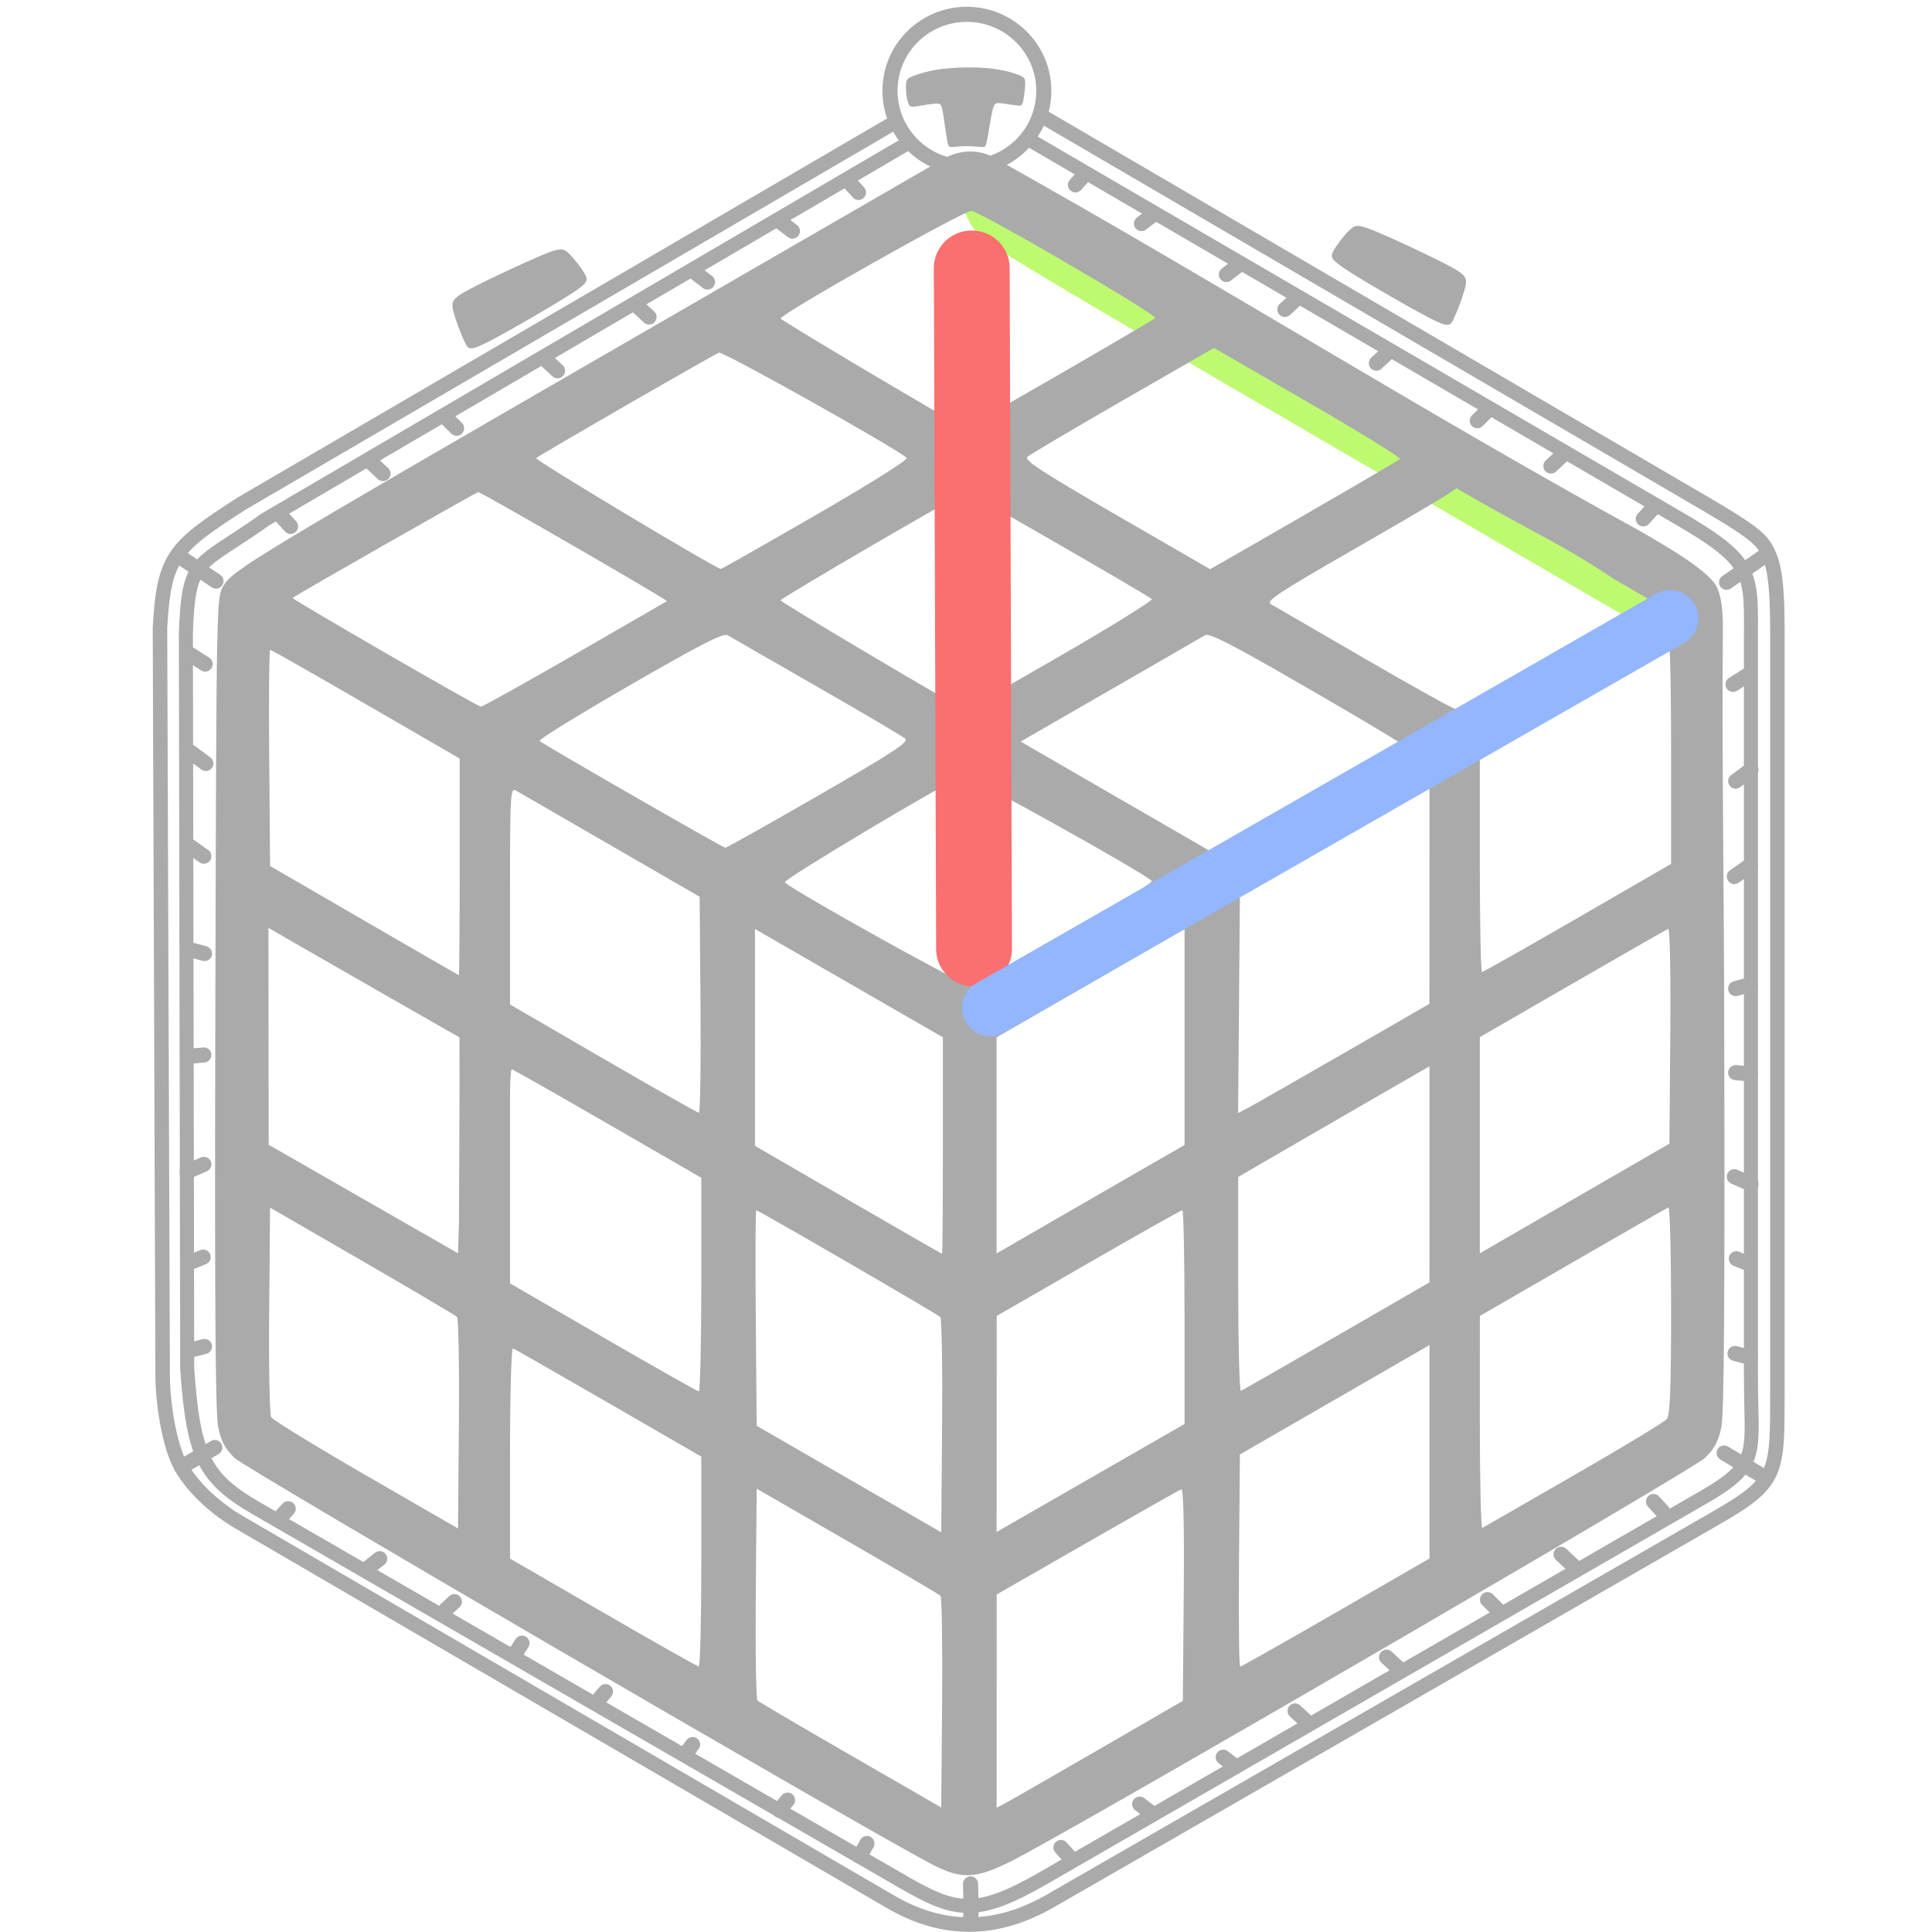 <?xml version="1.0" encoding="UTF-8" standalone="no"?>
<svg
   version="1.1"
   width="512"
   height="512"
   viewBox="0 0 512 512"
   id="svg1"
   sodipodi:docname="rubik.svg"
   inkscape:version="1.3 (0e150ed6c4, 2023-07-21)"
   xml:space="preserve"
   xmlns:inkscape="http://www.inkscape.org/namespaces/inkscape"
   xmlns:sodipodi="http://sodipodi.sourceforge.net/DTD/sodipodi-0.dtd"
   xmlns="http://www.w3.org/2000/svg"
   xmlns:svg="http://www.w3.org/2000/svg"><defs
     id="defs1"><inkscape:path-effect
       effect="bspline"
       id="path-effect28"
       is_visible="true"
       lpeversion="1.3"
       weight="33.333"
       steps="2"
       helper_size="0"
       apply_no_weight="true"
       apply_with_weight="true"
       only_selected="false"
       uniform="false" /><inkscape:path-effect
       effect="bspline"
       id="path-effect27"
       is_visible="true"
       lpeversion="1.3"
       weight="33.333"
       steps="2"
       helper_size="0"
       apply_no_weight="true"
       apply_with_weight="true"
       only_selected="false"
       uniform="false" /><inkscape:path-effect
       effect="bspline"
       id="path-effect26"
       is_visible="true"
       lpeversion="1.3"
       weight="33.333"
       steps="2"
       helper_size="0"
       apply_no_weight="true"
       apply_with_weight="true"
       only_selected="false"
       uniform="false" /><inkscape:path-effect
       effect="bspline"
       id="path-effect25"
       is_visible="true"
       lpeversion="1.3"
       weight="33.333"
       steps="2"
       helper_size="0"
       apply_no_weight="true"
       apply_with_weight="true"
       only_selected="false"
       uniform="false" /><inkscape:path-effect
       effect="bspline"
       id="path-effect24"
       is_visible="true"
       lpeversion="1.3"
       weight="33.333"
       steps="2"
       helper_size="0"
       apply_no_weight="true"
       apply_with_weight="true"
       only_selected="false"
       uniform="false" /><inkscape:path-effect
       effect="bspline"
       id="path-effect23"
       is_visible="true"
       lpeversion="1.3"
       weight="33.333"
       steps="2"
       helper_size="0"
       apply_no_weight="true"
       apply_with_weight="true"
       only_selected="false"
       uniform="false" /><inkscape:path-effect
       effect="bspline"
       id="path-effect22"
       is_visible="true"
       lpeversion="1.3"
       weight="33.333"
       steps="2"
       helper_size="0"
       apply_no_weight="true"
       apply_with_weight="true"
       only_selected="false"
       uniform="false" /><inkscape:path-effect
       effect="bspline"
       id="path-effect21"
       is_visible="true"
       lpeversion="1.3"
       weight="33.333"
       steps="2"
       helper_size="0"
       apply_no_weight="true"
       apply_with_weight="true"
       only_selected="false"
       uniform="false" /><inkscape:path-effect
       effect="bspline"
       id="path-effect20"
       is_visible="true"
       lpeversion="1.3"
       weight="33.333"
       steps="2"
       helper_size="0"
       apply_no_weight="true"
       apply_with_weight="true"
       only_selected="false"
       uniform="false" /><inkscape:path-effect
       effect="bspline"
       id="path-effect19"
       is_visible="true"
       lpeversion="1.3"
       weight="33.333"
       steps="2"
       helper_size="0"
       apply_no_weight="true"
       apply_with_weight="true"
       only_selected="false"
       uniform="false" /><inkscape:path-effect
       effect="bspline"
       id="path-effect18"
       is_visible="true"
       lpeversion="1.3"
       weight="33.333"
       steps="2"
       helper_size="0"
       apply_no_weight="true"
       apply_with_weight="true"
       only_selected="false"
       uniform="false" /><inkscape:path-effect
       effect="bspline"
       id="path-effect17"
       is_visible="true"
       lpeversion="1.3"
       weight="33.333"
       steps="2"
       helper_size="0"
       apply_no_weight="true"
       apply_with_weight="true"
       only_selected="false"
       uniform="false" /><inkscape:path-effect
       effect="bspline"
       id="path-effect16"
       is_visible="true"
       lpeversion="1.3"
       weight="33.333"
       steps="2"
       helper_size="0"
       apply_no_weight="true"
       apply_with_weight="true"
       only_selected="false"
       uniform="false" /><inkscape:path-effect
       effect="bspline"
       id="path-effect15"
       is_visible="true"
       lpeversion="1.3"
       weight="33.333"
       steps="2"
       helper_size="0"
       apply_no_weight="true"
       apply_with_weight="true"
       only_selected="false"
       uniform="false" /><inkscape:path-effect
       effect="bspline"
       id="path-effect14"
       is_visible="true"
       lpeversion="1.3"
       weight="33.333"
       steps="2"
       helper_size="0"
       apply_no_weight="true"
       apply_with_weight="true"
       only_selected="false"
       uniform="false" /><inkscape:path-effect
       effect="bspline"
       id="path-effect13"
       is_visible="true"
       lpeversion="1.3"
       weight="33.333"
       steps="2"
       helper_size="0"
       apply_no_weight="true"
       apply_with_weight="true"
       only_selected="false"
       uniform="false" /><inkscape:path-effect
       effect="bspline"
       id="path-effect12"
       is_visible="true"
       lpeversion="1.3"
       weight="33.333"
       steps="2"
       helper_size="0"
       apply_no_weight="true"
       apply_with_weight="true"
       only_selected="false"
       uniform="false" /><inkscape:path-effect
       effect="bspline"
       id="path-effect11"
       is_visible="true"
       lpeversion="1.3"
       weight="33.333"
       steps="2"
       helper_size="0"
       apply_no_weight="true"
       apply_with_weight="true"
       only_selected="false"
       uniform="false" /><inkscape:path-effect
       effect="bspline"
       id="path-effect10"
       is_visible="true"
       lpeversion="1.3"
       weight="33.333"
       steps="2"
       helper_size="0"
       apply_no_weight="true"
       apply_with_weight="true"
       only_selected="false"
       uniform="false" /><inkscape:path-effect
       effect="bspline"
       id="path-effect9"
       is_visible="true"
       lpeversion="1.3"
       weight="33.333"
       steps="2"
       helper_size="0"
       apply_no_weight="true"
       apply_with_weight="true"
       only_selected="false"
       uniform="false" /><inkscape:path-effect
       effect="bspline"
       id="path-effect8"
       is_visible="true"
       lpeversion="1.3"
       weight="33.333"
       steps="2"
       helper_size="0"
       apply_no_weight="true"
       apply_with_weight="true"
       only_selected="false"
       uniform="false" /><inkscape:path-effect
       effect="bspline"
       id="path-effect7"
       is_visible="true"
       lpeversion="1.3"
       weight="33.333"
       steps="2"
       helper_size="0"
       apply_no_weight="true"
       apply_with_weight="true"
       only_selected="false"
       uniform="false" /><inkscape:path-effect
       effect="bspline"
       id="path-effect6"
       is_visible="true"
       lpeversion="1.3"
       weight="33.333"
       steps="2"
       helper_size="0"
       apply_no_weight="true"
       apply_with_weight="true"
       only_selected="false"
       uniform="false" /><inkscape:path-effect
       effect="bspline"
       id="path-effect5"
       is_visible="true"
       lpeversion="1.3"
       weight="33.333"
       steps="2"
       helper_size="0"
       apply_no_weight="true"
       apply_with_weight="true"
       only_selected="false"
       uniform="false" /><inkscape:path-effect
       effect="bspline"
       id="path-effect4"
       is_visible="true"
       lpeversion="1.3"
       weight="33.333"
       steps="2"
       helper_size="0"
       apply_no_weight="true"
       apply_with_weight="true"
       only_selected="false"
       uniform="false" /><inkscape:path-effect
       effect="fillet_chamfer"
       id="path-effect3"
       is_visible="true"
       lpeversion="1"
       nodesatellites_param="F,0,0,1,0,0,0,1 @ F,0,0,1,0,0,0,1 @ F,0,0,1,0,0,0,1 @ F,0,0,1,0,0,0,1 @ F,0,0,1,0,0,0,1 @ F,0,0,1,0,0,0,1 @ F,0,0,1,0,0,0,1 @ F,0,0,1,0,0,0,1 @ F,0,0,1,0,0,0,1 @ F,0,0,1,0,0,0,1 @ F,0,0,1,0,0,0,1 @ F,0,0,1,0,0,0,1"
       radius="0"
       unit="px"
       method="auto"
       mode="F"
       chamfer_steps="1"
       flexible="false"
       use_knot_distance="true"
       apply_no_radius="true"
       apply_with_radius="true"
       only_selected="false"
       hide_knots="false" /><inkscape:path-effect
       effect="bspline"
       id="path-effect2"
       is_visible="true"
       lpeversion="1.3"
       weight="33.333"
       steps="2"
       helper_size="0"
       apply_no_weight="true"
       apply_with_weight="true"
       only_selected="false"
       uniform="false" /><inkscape:path-effect
       effect="fillet_chamfer"
       id="path-effect1"
       is_visible="true"
       lpeversion="1"
       nodesatellites_param="F,0,0,1,0,0,0,1 @ F,0,0,1,0,0,0,1 @ F,0,0,1,0,0,0,1 @ F,0,0,1,0,0,0,1 @ F,0,0,1,0,0,0,1 @ F,0,0,1,0,0,0,1 @ F,0,0,1,0,0,0,1 @ F,0,0,1,0,0,0,1 @ F,0,0,1,0,0,0,1 @ F,0,0,1,0,0,0,1 | F,0,0,1,0,0,0,1 @ F,0,0,1,0,6.724,0,1 @ F,0,0,1,0,0,0,1 @ F,0,0,1,0,0,0,1 @ F,0,0,1,0,0,0,1 @ F,0,0,1,0,0,0,1 @ F,0,0,1,0,0,0,1 @ F,0,0,1,0,0,0,1 @ F,0,0,1,0,0,0,1 @ F,0,0,1,0,0,0,1 @ F,0,0,1,0,0,0,1 @ F,0,0,1,0,0,0,1 @ F,0,0,1,0,0,0,1 @ F,0,0,1,0,0,0,1 | F,0,0,1,0,0,0,1 @ F,0,0,1,0,0,0,1 @ F,0,0,1,0,0,0,1 @ F,0,0,1,0,0,0,1 @ F,0,0,1,0,0,0,1 @ F,0,0,1,0,0,0,1 @ F,0,0,1,0,0,0,1 @ F,0,0,1,0,0,0,1 | F,0,0,1,0,0,0,1 @ F,0,0,1,0,0,0,1 @ F,0,0,1,0,0,0,1 @ F,0,0,1,0,0,0,1 @ F,0,0,1,0,0,0,1 @ F,0,0,1,0,0,0,1 @ F,0,0,1,0,0,0,1 @ F,0,0,1,0,0,0,1 @ F,0,0,1,0,0,0,1 @ F,0,0,1,0,0,0,1 | F,0,0,1,0,0,0,1 @ F,0,0,1,0,0,0,1 @ F,0,0,1,0,0,0,1 @ F,0,0,1,0,0,0,1 @ F,0,0,1,0,0,0,1 @ F,0,0,1,0,0,0,1 @ F,0,0,1,0,0,0,1 @ F,0,0,1,0,0,0,1 | F,0,0,1,0,0,0,1 @ F,0,0,1,0,0,0,1 @ F,0,0,1,0,0,0,1 @ F,0,0,1,0,0,0,1 @ F,0,0,1,0,0,0,1 @ F,0,0,1,0,0,0,1 @ F,0,0,1,0,0,0,1 @ F,0,0,1,0,0,0,1 | F,0,0,1,0,0,0,1 @ F,0,0,1,0,0,0,1 @ F,0,0,1,0,0,0,1 @ F,0,0,1,0,0,0,1 @ F,0,0,1,0,0,0,1 @ F,0,0,1,0,0,0,1 @ F,0,0,1,0,0,0,1 | F,0,0,1,0,0,0,1 @ F,0,0,1,0,0,0,1 @ F,0,0,1,0,0,0,1 @ F,0,0,1,0,0,0,1 @ F,0,0,1,0,0,0,1 @ F,0,0,1,0,0,0,1 @ F,0,0,1,0,0,0,1 @ F,0,0,1,0,0,0,1 | F,0,0,1,0,0,0,1 @ F,0,0,1,0,0,0,1 @ F,0,0,1,0,0,0,1 @ F,0,0,1,0,0,0,1 @ F,0,0,1,0,0,0,1 @ F,0,0,1,0,0,0,1 @ F,0,0,1,0,0,0,1 @ F,0,0,1,0,0,0,1 @ F,0,0,1,0,0,0,1 | F,0,0,1,0,0,0,1 @ F,0,0,1,0,0,0,1 @ F,0,0,1,0,0,0,1 @ F,0,0,1,0,0,0,1 @ F,0,0,1,0,0,0,1 @ F,0,0,1,0,0,0,1 @ F,0,0,1,0,0,0,1 @ F,0,0,1,0,0,0,1 @ F,0,0,1,0,0,0,1 | F,0,0,1,0,0,0,1 @ F,0,0,1,0,0,0,1 @ F,0,0,1,0,0,0,1 @ F,0,0,1,0,0,0,1 @ F,0,0,1,0,0,0,1 @ F,0,0,1,0,0,0,1 @ F,0,0,1,0,0,0,1 @ F,0,0,1,0,0,0,1 @ F,0,0,1,0,0,0,1 @ F,0,0,1,0,0,0,1 | F,0,0,1,0,0,0,1 @ F,0,0,1,0,0,0,1 @ F,0,0,1,0,0,0,1 @ F,0,0,1,0,0,0,1 @ F,0,0,1,0,0,0,1 @ F,0,0,1,0,0,0,1 @ F,0,0,1,0,0,0,1 @ F,0,0,1,0,0,0,1 @ F,0,0,1,0,0,0,1 @ F,0,0,1,0,0,0,1 | F,0,0,1,0,0,0,1 @ F,0,0,1,0,0,0,1 @ F,0,0,1,0,0,0,1 @ F,0,0,1,0,0,0,1 @ F,0,0,1,0,0,0,1 @ F,0,0,1,0,0,0,1 @ F,0,0,1,0,0,0,1 @ F,0,0,1,0,0,0,1 @ F,0,0,1,0,0,0,1 @ F,0,0,1,0,0,0,1 | F,0,0,1,0,0,0,1 @ F,0,0,1,0,0,0,1 @ F,0,0,1,0,0,0,1 @ F,0,0,1,0,0,0,1 @ F,0,0,1,0,0,0,1 @ F,0,0,1,0,0,0,1 @ F,0,0,1,0,0,0,1 @ F,0,0,1,0,0,0,1 | F,0,0,1,0,0,0,1 @ F,0,0,1,0,0,0,1 @ F,0,0,1,0,0,0,1 @ F,0,0,1,0,0,0,1 @ F,0,0,1,0,0,0,1 @ F,0,0,1,0,0,0,1 @ F,0,0,1,0,0,0,1 @ F,0,0,1,0,0,0,1 @ F,0,0,1,0,0,0,1 | F,0,0,1,0,0,0,1 @ F,0,0,1,0,0,0,1 @ F,0,0,1,0,0,0,1 @ F,0,0,1,0,0,0,1 @ F,0,0,1,0,0,0,1 @ F,0,0,1,0,0,0,1 @ F,0,0,1,0,0,0,1 @ F,0,0,1,0,0,0,1 | F,0,0,1,0,0,0,1 @ F,0,0,1,0,0,0,1 @ F,0,0,1,0,0,0,1 @ F,0,0,1,0,0,0,1 @ F,0,0,1,0,0,0,1 @ F,0,0,1,0,0,0,1 @ F,0,0,1,0,0,0,1 @ F,0,0,1,0,0,0,1 | F,0,0,1,0,0,0,1 @ F,0,0,1,0,0,0,1 @ F,0,0,1,0,0,0,1 @ F,0,0,1,0,0,0,1 @ F,0,0,1,0,0,0,1 @ F,0,0,1,0,0,0,1 @ F,0,0,1,0,0,0,1 @ F,0,0,1,0,0,0,1 @ F,0,0,1,0,0,0,1 @ F,0,0,1,0,0,0,1 @ F,0,0,1,0,0,0,1 | F,0,0,1,0,0,0,1 @ F,0,0,1,0,0,0,1 @ F,0,0,1,0,0,0,1 @ F,0,0,1,0,0,0,1 @ F,0,0,1,0,0,0,1 | F,0,0,1,0,0,0,1 @ F,0,0,1,0,0,0,1 @ F,0,0,1,0,0,0,1 @ F,0,0,1,0,0,0,1 @ F,0,0,1,0,0,0,1 @ F,0,0,1,0,0,0,1 @ F,0,0,1,0,0,0,1 @ F,0,0,1,0,0,0,1 | F,0,0,1,0,0,0,1 @ F,0,0,1,0,0,0,1 @ F,0,0,1,0,0,0,1 @ F,0,0,1,0,0,0,1 @ F,0,0,1,0,0,0,1 @ F,0,0,1,0,0,0,1 @ F,0,0,1,0,0,0,1 @ F,0,0,1,0,0,0,1 | F,0,0,1,0,0,0,1 @ F,0,0,1,0,0,0,1 @ F,0,0,1,0,0,0,1 @ F,0,0,1,0,0,0,1 @ F,0,0,1,0,0,0,1 @ F,0,0,1,0,0,0,1 @ F,0,0,1,0,0,0,1 @ F,0,0,1,0,0,0,1 | F,0,0,1,0,0,0,1 @ F,0,0,1,0,0,0,1 @ F,0,0,1,0,0,0,1 @ F,0,0,1,0,0,0,1 @ F,0,0,1,0,0,0,1 @ F,0,0,1,0,0,0,1 @ F,0,0,1,0,0,0,1 | F,0,0,1,0,0,0,1 @ F,0,0,1,0,0,0,1 @ F,0,0,1,0,0,0,1 @ F,0,0,1,0,0,0,1 @ F,0,0,1,0,0,0,1 | F,0,0,1,0,0,0,1 @ F,0,0,1,0,0,0,1 @ F,0,0,1,0,0,0,1 @ F,0,0,1,0,0,0,1 @ F,0,0,1,0,0,0,1 | F,0,0,1,0,0,0,1 @ F,0,0,1,0,0,0,1 @ F,0,0,1,0,0,0,1 @ F,0,0,1,0,0,0,1 @ F,0,0,1,0,0,0,1 | F,0,0,1,0,0,0,1 @ F,0,0,1,0,0,0,1 @ F,0,0,1,0,0,0,1 @ F,0,0,1,0,0,0,1 @ F,0,0,1,0,0,0,1 @ F,0,0,1,0,0,0,1 @ F,0,0,1,0,0,0,1 @ F,0,0,1,0,0,0,1 @ F,0,0,1,0,0,0,1 | F,0,0,1,0,0,0,1 @ F,0,0,1,0,0,0,1 @ F,0,0,1,0,0,0,1 @ F,0,0,1,0,0,0,1 @ F,0,0,1,0,0,0,1"
       radius="0"
       unit="px"
       method="auto"
       mode="F"
       chamfer_steps="1"
       flexible="false"
       use_knot_distance="true"
       apply_no_radius="true"
       apply_with_radius="true"
       only_selected="false"
       hide_knots="false" /><inkscape:path-effect
       effect="bspline"
       id="path-effect7-8"
       is_visible="true"
       lpeversion="1.3"
       weight="33.333"
       steps="2"
       helper_size="0"
       apply_no_weight="true"
       apply_with_weight="true"
       only_selected="false"
       uniform="false" /><inkscape:path-effect
       effect="bspline"
       id="path-effect8-6"
       is_visible="true"
       lpeversion="1.3"
       weight="33.333"
       steps="2"
       helper_size="0"
       apply_no_weight="true"
       apply_with_weight="true"
       only_selected="false"
       uniform="false" /><inkscape:path-effect
       effect="bspline"
       id="path-effect12-8"
       is_visible="true"
       lpeversion="1.3"
       weight="33.333"
       steps="2"
       helper_size="0"
       apply_no_weight="true"
       apply_with_weight="true"
       only_selected="false"
       uniform="false" /><inkscape:path-effect
       effect="bspline"
       id="path-effect13-2"
       is_visible="true"
       lpeversion="1.3"
       weight="33.333"
       steps="2"
       helper_size="0"
       apply_no_weight="true"
       apply_with_weight="true"
       only_selected="false"
       uniform="false" /><inkscape:path-effect
       effect="bspline"
       id="path-effect14-3"
       is_visible="true"
       lpeversion="1.3"
       weight="33.333"
       steps="2"
       helper_size="0"
       apply_no_weight="true"
       apply_with_weight="true"
       only_selected="false"
       uniform="false" /><inkscape:path-effect
       effect="bspline"
       id="path-effect15-0"
       is_visible="true"
       lpeversion="1.3"
       weight="33.333"
       steps="2"
       helper_size="0"
       apply_no_weight="true"
       apply_with_weight="true"
       only_selected="false"
       uniform="false" /><inkscape:path-effect
       effect="bspline"
       id="path-effect16-2"
       is_visible="true"
       lpeversion="1.3"
       weight="33.333"
       steps="2"
       helper_size="0"
       apply_no_weight="true"
       apply_with_weight="true"
       only_selected="false"
       uniform="false" /><inkscape:path-effect
       effect="bspline"
       id="path-effect17-1"
       is_visible="true"
       lpeversion="1.3"
       weight="33.333"
       steps="2"
       helper_size="0"
       apply_no_weight="true"
       apply_with_weight="true"
       only_selected="false"
       uniform="false" /><inkscape:path-effect
       effect="bspline"
       id="path-effect18-3"
       is_visible="true"
       lpeversion="1.3"
       weight="33.333"
       steps="2"
       helper_size="0"
       apply_no_weight="true"
       apply_with_weight="true"
       only_selected="false"
       uniform="false" /><inkscape:path-effect
       effect="bspline"
       id="path-effect19-3"
       is_visible="true"
       lpeversion="1.3"
       weight="33.333"
       steps="2"
       helper_size="0"
       apply_no_weight="true"
       apply_with_weight="true"
       only_selected="false"
       uniform="false" /><inkscape:path-effect
       effect="bspline"
       id="path-effect20-5"
       is_visible="true"
       lpeversion="1.3"
       weight="33.333"
       steps="2"
       helper_size="0"
       apply_no_weight="true"
       apply_with_weight="true"
       only_selected="false"
       uniform="false" /><inkscape:path-effect
       effect="bspline"
       id="path-effect21-3"
       is_visible="true"
       lpeversion="1.3"
       weight="33.333"
       steps="2"
       helper_size="0"
       apply_no_weight="true"
       apply_with_weight="true"
       only_selected="false"
       uniform="false" /><inkscape:path-effect
       effect="bspline"
       id="path-effect22-0"
       is_visible="true"
       lpeversion="1.3"
       weight="33.333"
       steps="2"
       helper_size="0"
       apply_no_weight="true"
       apply_with_weight="true"
       only_selected="false"
       uniform="false" /><inkscape:path-effect
       effect="bspline"
       id="path-effect23-2"
       is_visible="true"
       lpeversion="1.3"
       weight="33.333"
       steps="2"
       helper_size="0"
       apply_no_weight="true"
       apply_with_weight="true"
       only_selected="false"
       uniform="false" /><inkscape:path-effect
       effect="bspline"
       id="path-effect24-7"
       is_visible="true"
       lpeversion="1.3"
       weight="33.333"
       steps="2"
       helper_size="0"
       apply_no_weight="true"
       apply_with_weight="true"
       only_selected="false"
       uniform="false" /><inkscape:path-effect
       effect="bspline"
       id="path-effect25-6"
       is_visible="true"
       lpeversion="1.3"
       weight="33.333"
       steps="2"
       helper_size="0"
       apply_no_weight="true"
       apply_with_weight="true"
       only_selected="false"
       uniform="false" /><inkscape:path-effect
       effect="bspline"
       id="path-effect26-2"
       is_visible="true"
       lpeversion="1.3"
       weight="33.333"
       steps="2"
       helper_size="0"
       apply_no_weight="true"
       apply_with_weight="true"
       only_selected="false"
       uniform="false" /><inkscape:path-effect
       effect="bspline"
       id="path-effect27-1"
       is_visible="true"
       lpeversion="1.3"
       weight="33.333"
       steps="2"
       helper_size="0"
       apply_no_weight="true"
       apply_with_weight="true"
       only_selected="false"
       uniform="false" /><inkscape:path-effect
       effect="bspline"
       id="path-effect12-8-5"
       is_visible="true"
       lpeversion="1.3"
       weight="33.333"
       steps="2"
       helper_size="0"
       apply_no_weight="true"
       apply_with_weight="true"
       only_selected="false"
       uniform="false" /><inkscape:path-effect
       effect="bspline"
       id="path-effect13-2-5"
       is_visible="true"
       lpeversion="1.3"
       weight="33.333"
       steps="2"
       helper_size="0"
       apply_no_weight="true"
       apply_with_weight="true"
       only_selected="false"
       uniform="false" /><inkscape:path-effect
       effect="bspline"
       id="path-effect14-3-7"
       is_visible="true"
       lpeversion="1.3"
       weight="33.333"
       steps="2"
       helper_size="0"
       apply_no_weight="true"
       apply_with_weight="true"
       only_selected="false"
       uniform="false" /><inkscape:path-effect
       effect="bspline"
       id="path-effect15-0-3"
       is_visible="true"
       lpeversion="1.3"
       weight="33.333"
       steps="2"
       helper_size="0"
       apply_no_weight="true"
       apply_with_weight="true"
       only_selected="false"
       uniform="false" /><inkscape:path-effect
       effect="bspline"
       id="path-effect16-2-7"
       is_visible="true"
       lpeversion="1.3"
       weight="33.333"
       steps="2"
       helper_size="0"
       apply_no_weight="true"
       apply_with_weight="true"
       only_selected="false"
       uniform="false" /><inkscape:path-effect
       effect="bspline"
       id="path-effect17-1-7"
       is_visible="true"
       lpeversion="1.3"
       weight="33.333"
       steps="2"
       helper_size="0"
       apply_no_weight="true"
       apply_with_weight="true"
       only_selected="false"
       uniform="false" /><inkscape:path-effect
       effect="bspline"
       id="path-effect18-3-2"
       is_visible="true"
       lpeversion="1.3"
       weight="33.333"
       steps="2"
       helper_size="0"
       apply_no_weight="true"
       apply_with_weight="true"
       only_selected="false"
       uniform="false" /><inkscape:path-effect
       effect="bspline"
       id="path-effect19-3-7"
       is_visible="true"
       lpeversion="1.3"
       weight="33.333"
       steps="2"
       helper_size="0"
       apply_no_weight="true"
       apply_with_weight="true"
       only_selected="false"
       uniform="false" /><inkscape:path-effect
       effect="bspline"
       id="path-effect12-6"
       is_visible="true"
       lpeversion="1.3"
       weight="33.333"
       steps="2"
       helper_size="0"
       apply_no_weight="true"
       apply_with_weight="true"
       only_selected="false"
       uniform="false" /><inkscape:path-effect
       effect="bspline"
       id="path-effect13-7"
       is_visible="true"
       lpeversion="1.3"
       weight="33.333"
       steps="2"
       helper_size="0"
       apply_no_weight="true"
       apply_with_weight="true"
       only_selected="false"
       uniform="false" /><inkscape:path-effect
       effect="bspline"
       id="path-effect14-9"
       is_visible="true"
       lpeversion="1.3"
       weight="33.333"
       steps="2"
       helper_size="0"
       apply_no_weight="true"
       apply_with_weight="true"
       only_selected="false"
       uniform="false" /><inkscape:path-effect
       effect="bspline"
       id="path-effect15-1"
       is_visible="true"
       lpeversion="1.3"
       weight="33.333"
       steps="2"
       helper_size="0"
       apply_no_weight="true"
       apply_with_weight="true"
       only_selected="false"
       uniform="false" /><inkscape:path-effect
       effect="bspline"
       id="path-effect16-9"
       is_visible="true"
       lpeversion="1.3"
       weight="33.333"
       steps="2"
       helper_size="0"
       apply_no_weight="true"
       apply_with_weight="true"
       only_selected="false"
       uniform="false" /><inkscape:path-effect
       effect="bspline"
       id="path-effect17-4"
       is_visible="true"
       lpeversion="1.3"
       weight="33.333"
       steps="2"
       helper_size="0"
       apply_no_weight="true"
       apply_with_weight="true"
       only_selected="false"
       uniform="false" /><inkscape:path-effect
       effect="bspline"
       id="path-effect18-2"
       is_visible="true"
       lpeversion="1.3"
       weight="33.333"
       steps="2"
       helper_size="0"
       apply_no_weight="true"
       apply_with_weight="true"
       only_selected="false"
       uniform="false" /><inkscape:path-effect
       effect="bspline"
       id="path-effect19-6"
       is_visible="true"
       lpeversion="1.3"
       weight="33.333"
       steps="2"
       helper_size="0"
       apply_no_weight="true"
       apply_with_weight="true"
       only_selected="false"
       uniform="false" /></defs><sodipodi:namedview
     id="namedview1"
     pagecolor="#AAAAAA"
     bordercolor="#AAAAAA"
     borderopacity="0.25"
     inkscape:showpageshadow="2"
     inkscape:pageopacity="0.0"
     inkscape:pagecheckerboard="0"
     inkscape:deskcolor="#d1d1d1"
     inkscape:zoom="1.4142136"
     inkscape:cx="272.58966"
     inkscape:cy="213.8998"
     inkscape:window-width="1920"
     inkscape:window-height="1031"
     inkscape:window-x="-8"
     inkscape:window-y="18"
     inkscape:window-maximized="1"
     inkscape:current-layer="layer2" /><g
     inkscape:groupmode="layer"
     id="layer4"
     inkscape:label="Layer 0"><path
       style="fill:none;fill-opacity:1;stroke:#befa6f;stroke-width:12;stroke-linecap:butt;stroke-linejoin:miter;stroke-dasharray:none;stroke-opacity:1"
       d="m 259.59,52.226 c 1.497,3.07 2.995,6.139 3.952,8.036 0.958,1.897 1.376,2.621 29.372,18.724 27.996,16.103 83.569,47.586 139.143,79.069"
       id="path4"
       inkscape:path-effect="#path-effect5"
       inkscape:original-d="m 259.58985,52.22629 c 1.49731,3.069501 2.99463,6.139008 4.49194,9.208513 0.41823,0.724039 0.83646,1.448078 1.25469,2.172117 55.57358,31.482639 111.14715,62.96527 166.72073,94.44791"
       transform="matrix(1.05,-0.004,0.005,1.086,-14.568,-8.727)"
       sodipodi:nodetypes="cccc" /></g><g
     inkscape:groupmode="layer"
     id="layer1"
     inkscape:label="Layer 1"
     style="display:inline"><ellipse
       style="fill:none;fill-opacity:1;stroke:#AAAAAA;stroke-width:4;stroke-linecap:butt;stroke-dasharray:none;stroke-opacity:1"
       id="path5"
       transform="rotate(-84.993)"
       ry="20.383"
       rx="20.264"
       cy="257.362"
       cx="-1.606" /><path
       style="fill:#AAAAAA;fill-opacity:1;stroke:none;stroke-width:4;stroke-linecap:round;stroke-linejoin:miter;stroke-dasharray:none;stroke-opacity:1;paint-order:normal"
       d="m 249.834,29.626 c -0.341,-1.882 -0.578,-2.1 -1.251,-2.149 -0.673,-0.049 -1.782,0.072 -2.984,0.261 -1.202,0.188 -2.496,0.444 -3.368,0.518 -0.872,0.075 -1.305,-0.028 -1.658,-1.265 -0.353,-1.238 -0.573,-3.379 -0.469,-4.712 0.104,-1.333 0.553,-1.639 2.046,-2.199 1.492,-0.561 4.027,-1.377 7.702,-1.823 3.675,-0.447 8.49,-0.524 12.238,-0.152 3.749,0.372 6.431,1.193 7.899,1.766 1.467,0.572 1.719,0.896 1.7,2.224 -0.019,1.328 -0.271,3.364 -0.522,4.593 -0.251,1.229 -0.454,1.373 -1.602,1.259 -1.148,-0.114 -3.233,-0.492 -4.472,-0.606 -1.238,-0.115 -1.625,0.032 -2.09,1.983 -0.465,1.952 -0.997,5.681 -1.376,7.61 -0.379,1.929 -0.601,2.038 -1.176,2.032 -0.575,-0.005 -1.503,-0.126 -2.534,-0.189 -1.031,-0.063 -2.11,-0.069 -3.23,-0.001 -1.12,0.067 -2.146,0.205 -2.697,0.182 -0.552,-0.023 -0.721,-0.193 -1.053,-2.1 -0.331,-1.907 -0.762,-5.35 -1.104,-7.232 z"
       id="path6"
       sodipodi:nodetypes="cccccccccccccccccccccc"
       inkscape:original-d="m 249.73153,27.963339 c -0.23855,-0.219604 -0.4751,-0.437371 -0.71267,-0.656069 -1.10894,0.121153 -2.21777,0.242295 -3.32669,0.363446 -1.29456,0.255431 -2.58904,0.510846 -3.88361,0.76628 -0.44864,-0.105885 -0.88227,-0.208226 -1.34589,-0.317647 -0.24245,-2.365636 -0.46193,-4.507157 -0.70383,-6.867377 0.44951,-0.30566 0.89898,-0.611303 1.34848,-0.916963 2.53518,-0.816053 5.07022,-1.632061 7.6054,-2.448115 4.81487,-0.07704 9.62945,-0.154083 14.44432,-0.231127 2.6828,0.821179 5.36544,1.642304 8.04825,2.463486 0.25172,0.323641 0.50342,0.647264 0.75514,0.970902 -0.28881,2.332054 -0.54103,4.368624 -0.8262,6.671316 -0.2175,0.154852 -0.42009,0.299086 -0.63014,0.448634 -2.0867,-0.371784 -4.17244,-0.748734 -6.25693,-1.132719 -0.39083,0.148205 -0.7772,0.294718 -1.17246,0.4446 -0.53546,3.75319 -1.06755,7.482812 -1.60233,11.23128 -0.22258,0.109293 -0.44459,0.218309 -0.6669,0.327467 -0.92821,-0.120118 -1.85637,-0.240227 -2.78459,-0.360346 -1.13382,-0.0061 -2.21245,-0.01191 -3.40136,-0.01831 -1.05192,0.141358 -2.07731,0.279152 -3.00943,0.404411 -0.17111,-0.171104 -0.34088,-0.340866 -0.55245,-0.552426 -0.45113,-3.602877 -0.88223,-7.045743 -1.32611,-10.590723 z"
       inkscape:path-effect="#path-effect6" /><path
       style="fill:#AAAAAA;fill-opacity:1;stroke:none;stroke-width:4;stroke-linecap:round;stroke-linejoin:miter;stroke-dasharray:none;stroke-opacity:1;paint-order:normal"
       d="m 306.229,44.583 c -5.188,-3.292 -5.396,-4 -4.479,-5.667 0.917,-1.667 2.958,-4.292 4.396,-5.646 1.438,-1.354 2.271,-1.438 7.188,0.625 4.917,2.063 13.917,6.271 18.667,8.771 4.75,2.5 5.25,3.292 4.729,5.667 -0.521,2.375 -2.062,6.333 -3.062,8.479 -1,2.146 -1.458,2.479 -6.771,-0.292 -5.313,-2.771 -15.479,-8.646 -20.667,-11.937 z"
       id="path7"
       inkscape:path-effect="#path-effect7"
       inkscape:original-d="m 301.25,42 c -0.20833,-0.708333 -0.41667,-1.416667 -0.625,-2.125 2.04171,-2.625053 4.08333,-5.25 6.125,-7.875 0.83335,-0.08334 1.66667,-0.166667 2.5,-0.25 9.00018,4.208417 18,8.416667 27,12.625 0.50001,0.791682 1,1.583333 1.5,2.375 -1.5417,3.958412 -3.08333,7.916667 -4.625,11.875 -0.45834,0.33334 -0.91667,0.666667 -1.375,1 C 321.58313,53.749882 311.41667,47.875 301.25,42 Z"
       transform="translate(51.619,27.577)" /><path
       style="fill:#AAAAAA;fill-opacity:1;stroke:none;stroke-width:4;stroke-linecap:round;stroke-linejoin:miter;stroke-dasharray:none;stroke-opacity:1;paint-order:normal"
       d="m 306.229,44.583 c -5.188,-3.292 -5.396,-4 -4.479,-5.667 0.917,-1.667 2.958,-4.292 4.396,-5.646 1.438,-1.354 2.271,-1.438 7.188,0.625 4.917,2.063 13.917,6.271 18.667,8.771 4.75,2.5 5.25,3.292 4.729,5.667 -0.521,2.375 -2.062,6.333 -3.062,8.479 -1,2.146 -1.458,2.479 -6.771,-0.292 -5.313,-2.771 -15.479,-8.646 -20.667,-11.937 z"
       id="path7-2"
       inkscape:path-effect="#path-effect7-8"
       inkscape:original-d="m 301.25,42 c -0.20833,-0.708333 -0.41667,-1.416667 -0.625,-2.125 2.04171,-2.625053 4.08333,-5.25 6.125,-7.875 0.83335,-0.08334 1.66667,-0.166667 2.5,-0.25 9.00018,4.208417 18,8.416667 27,12.625 0.50001,0.791682 1,1.583333 1.5,2.375 -1.5417,3.958412 -3.08333,7.916667 -4.625,11.875 -0.45834,0.33334 -0.91667,0.666667 -1.375,1 C 321.58313,53.749882 311.41667,47.875 301.25,42 Z"
       transform="matrix(-1,0,0,1,456.793,33.798)" /><path
       style="fill:none;fill-opacity:1;stroke:#AAAAAA;stroke-width:4;stroke-linecap:round;stroke-linejoin:miter;stroke-dasharray:none;stroke-opacity:1;paint-order:normal"
       d="m 457.562,154.312 c 3.604,-2.5 7.208,-5 10.812,-7.5"
       id="path8"
       inkscape:path-effect="#path-effect8"
       inkscape:original-d="m 457.5625,154.3125 c 3.60417,-2.5 7.20833,-5 10.8125,-7.5"
       sodipodi:nodetypes="cc" /><path
       style="fill:none;fill-opacity:1;stroke:#AAAAAA;stroke-width:4;stroke-linecap:round;stroke-linejoin:miter;stroke-dasharray:none;stroke-opacity:1;paint-order:normal"
       d="m 459.54,151.429 c 2.757,-2.377 5.513,-4.753 8.27,-7.13"
       id="path8-4"
       inkscape:path-effect="#path-effect8-6"
       inkscape:original-d="m 459.53972,151.42855 c 2.75664,-2.37673 5.51327,-4.75347 8.2699,-7.1302"
       sodipodi:nodetypes="cc"
       transform="rotate(71.71,296.585,266.429)" /><path
       style="fill:none;fill-opacity:1;stroke:#AAAAAA;stroke-width:4;stroke-linecap:round;stroke-linejoin:miter;stroke-dasharray:none;stroke-opacity:1;paint-order:normal"
       d="m 257.21,509.47 c 0.059,-0.295 0.118,-0.589 0.118,-2.092 0,-1.503 -0.059,-4.213 -0.118,-6.924"
       id="path9"
       inkscape:path-effect="#path-effect9"
       inkscape:original-d="m 257.21009,509.47043 c 0.0589,-0.29462 0.11785,-0.58925 0.17678,-0.88388 -0.0589,-2.71063 -0.11785,-5.42115 -0.17678,-8.13173"
       transform="translate(0,-1.188)" /><path
       style="fill:none;fill-opacity:1;stroke:#AAAAAA;stroke-width:4;stroke-linecap:round;stroke-linejoin:miter;stroke-dasharray:none;stroke-opacity:1;paint-order:normal"
       d="m 48.083,388.732 c 2.946,-1.709 5.893,-3.418 8.839,-5.127"
       id="path10"
       inkscape:path-effect="#path-effect10"
       inkscape:original-d="m 48.083261,388.73195 c 2.946277,-1.70884 5.892554,-3.41768 8.838834,-5.12653"
       sodipodi:nodetypes="cc" /><path
       style="fill:none;fill-opacity:1;stroke:#AAAAAA;stroke-width:4;stroke-linecap:round;stroke-linejoin:miter;stroke-dasharray:none;stroke-opacity:1;paint-order:normal"
       d="m 48.125,147.875 c 3.042,2.042 6.083,4.083 9.125,6.125"
       id="path11"
       inkscape:path-effect="#path-effect11"
       inkscape:original-d="m 48.125,147.875 c 3.041667,2.04167 6.083333,4.08333 9.125,6.125"
       sodipodi:nodetypes="cc" /><path
       style="fill:none;fill-opacity:1;stroke:#AAAAAA;stroke-width:4;stroke-linecap:round;stroke-linejoin:miter;stroke-dasharray:none;stroke-opacity:1;paint-order:normal"
       d="m 287.25,46.5 c -0.75,0.833 -1.5,1.667 -2.25,2.5"
       id="path12"
       inkscape:path-effect="#path-effect12"
       inkscape:original-d="m 287.25,46.5 c -0.75,0.833333 -1.5,1.666667 -2.25,2.5" /><path
       style="fill:none;fill-opacity:1;stroke:#AAAAAA;stroke-width:4;stroke-linecap:round;stroke-linejoin:miter;stroke-dasharray:none;stroke-opacity:1;paint-order:normal"
       d="m 305.75,56.75 c -1.083,0.833 -2.167,1.667 -3.25,2.5"
       id="path13"
       inkscape:path-effect="#path-effect13"
       inkscape:original-d="m 305.75,56.75 c -1.08333,0.833333 -2.16667,1.666666 -3.25,2.5" /><path
       style="fill:none;fill-opacity:1;stroke:#AAAAAA;stroke-width:4;stroke-linecap:round;stroke-linejoin:miter;stroke-dasharray:none;stroke-opacity:1;paint-order:normal"
       d="m 328.25,70.25 c -1.083,0.833 -2.167,1.667 -3.25,2.5"
       id="path14"
       inkscape:path-effect="#path-effect14"
       inkscape:original-d="m 328.25,70.25 c -1.08333,0.833333 -2.16667,1.666666 -3.25,2.5" /><path
       style="fill:none;fill-opacity:1;stroke:#AAAAAA;stroke-width:4;stroke-linecap:round;stroke-linejoin:miter;stroke-dasharray:none;stroke-opacity:1;paint-order:normal"
       d="m 343.75,79 c -1.083,1 -2.167,2 -3.25,3"
       id="path15"
       inkscape:path-effect="#path-effect15"
       inkscape:original-d="m 343.75,79 c -1.08333,1 -2.16667,2 -3.25,3" /><path
       style="fill:none;fill-opacity:1;stroke:#AAAAAA;stroke-width:4;stroke-linecap:round;stroke-linejoin:miter;stroke-dasharray:none;stroke-opacity:1;paint-order:normal"
       d="m 368,93.25 c -1.083,1 -2.167,2 -3.25,3"
       id="path16"
       inkscape:path-effect="#path-effect16"
       inkscape:original-d="m 368,93.25 c -1.08333,1 -2.16667,2 -3.25,3" /><path
       style="fill:none;fill-opacity:1;stroke:#AAAAAA;stroke-width:4;stroke-linecap:round;stroke-linejoin:miter;stroke-dasharray:none;stroke-opacity:1;paint-order:normal"
       d="m 394.5,108.5 c -1,1 -2,2 -3,3"
       id="path17"
       inkscape:path-effect="#path-effect17"
       inkscape:original-d="m 394.5,108.5 c -1,1 -2,2 -3,3" /><path
       style="fill:none;fill-opacity:1;stroke:#AAAAAA;stroke-width:4;stroke-linecap:round;stroke-linejoin:miter;stroke-dasharray:none;stroke-opacity:1;paint-order:normal"
       d="m 414.75,120 c -1.25,1.167 -2.5,2.333 -3.75,3.5"
       id="path18"
       inkscape:path-effect="#path-effect18"
       inkscape:original-d="m 414.75,120 c -1.25,1.16667 -2.5,2.33333 -3.75,3.5" /><path
       style="fill:none;fill-opacity:1;stroke:#AAAAAA;stroke-width:4;stroke-linecap:round;stroke-linejoin:miter;stroke-dasharray:none;stroke-opacity:1;paint-order:normal"
       d="m 438,134.75 c -0.833,0.917 -1.667,1.833 -2.5,2.75"
       id="path19"
       inkscape:path-effect="#path-effect19"
       inkscape:original-d="m 438,134.75 c -0.83333,0.91667 -1.66667,1.83333 -2.5,2.75" /><path
       style="fill:none;fill-opacity:1;stroke:#AAAAAA;stroke-width:4;stroke-linecap:round;stroke-linejoin:miter;stroke-dasharray:none;stroke-opacity:1;paint-order:normal"
       d="m 287.25,46.5 c -0.75,0.833 -1.5,1.667 -2.25,2.5"
       id="path12-6"
       inkscape:path-effect="#path-effect12-6"
       inkscape:original-d="m 287.25,46.5 c -0.75,0.833333 -1.5,1.666667 -2.25,2.5"
       transform="matrix(1,0,0,-1,-3.84,538.601)" /><path
       style="fill:none;fill-opacity:1;stroke:#AAAAAA;stroke-width:4;stroke-linecap:round;stroke-linejoin:miter;stroke-dasharray:none;stroke-opacity:1;paint-order:normal"
       d="m 305.75,56.75 c -1.083,0.833 -2.167,1.667 -3.25,2.5"
       id="path13-7"
       inkscape:path-effect="#path-effect13-7"
       inkscape:original-d="m 305.75,56.75 c -1.08333,0.833333 -2.16667,1.666666 -3.25,2.5"
       transform="matrix(1,0,0,-1,-0.482,537.363)" /><path
       style="fill:none;fill-opacity:1;stroke:#AAAAAA;stroke-width:4;stroke-linecap:round;stroke-linejoin:miter;stroke-dasharray:none;stroke-opacity:1;paint-order:normal"
       d="m 328.25,70.25 c -1.083,0.833 -2.167,1.667 -3.25,2.5"
       id="path14-7"
       inkscape:path-effect="#path-effect14-9"
       inkscape:original-d="m 328.25,70.25 c -1.08333,0.833333 -2.16667,1.666666 -3.25,2.5"
       transform="matrix(1,0,0,-1,-0.835,538.424)" /><path
       style="fill:none;fill-opacity:1;stroke:#AAAAAA;stroke-width:4;stroke-linecap:round;stroke-linejoin:miter;stroke-dasharray:none;stroke-opacity:1;paint-order:normal"
       d="m 343.75,79 c -1.083,1 -2.167,2 -3.25,3"
       id="path15-0"
       inkscape:path-effect="#path-effect15-1"
       inkscape:original-d="m 343.75,79 c -1.08333,1 -2.16667,2 -3.25,3"
       transform="matrix(1,0,0,-1,2.7,535.419)" /><path
       style="fill:none;fill-opacity:1;stroke:#AAAAAA;stroke-width:4;stroke-linecap:round;stroke-linejoin:miter;stroke-dasharray:none;stroke-opacity:1;paint-order:normal"
       d="m 368,93.25 c -1.083,1 -2.167,2 -3.25,3"
       id="path16-3"
       inkscape:path-effect="#path-effect16-9"
       inkscape:original-d="m 368,93.25 c -1.08333,1 -2.16667,2 -3.25,3"
       transform="matrix(1,0,0,-1,2.7,535.419)" /><path
       style="fill:none;fill-opacity:1;stroke:#AAAAAA;stroke-width:4;stroke-linecap:round;stroke-linejoin:miter;stroke-dasharray:none;stroke-opacity:1;paint-order:normal"
       d="m 394.5,108.5 c -1,1 -2,2 -3,3"
       id="path17-0"
       inkscape:path-effect="#path-effect17-4"
       inkscape:original-d="m 394.5,108.5 c -1,1 -2,2 -3,3"
       transform="matrix(1,0,0,-1,2.7,535.419)" /><path
       style="fill:none;fill-opacity:1;stroke:#AAAAAA;stroke-width:4;stroke-linecap:round;stroke-linejoin:miter;stroke-dasharray:none;stroke-opacity:1;paint-order:normal"
       d="m 414.75,120 c -1.25,1.167 -2.5,2.333 -3.75,3.5"
       id="path18-5"
       inkscape:path-effect="#path-effect18-2"
       inkscape:original-d="m 414.75,120 c -1.25,1.16667 -2.5,2.33333 -3.75,3.5"
       transform="matrix(1,0,0,-1,2.7,535.419)" /><path
       style="fill:none;fill-opacity:1;stroke:#AAAAAA;stroke-width:4;stroke-linecap:round;stroke-linejoin:miter;stroke-dasharray:none;stroke-opacity:1;paint-order:normal"
       d="m 438,134.75 c -0.833,0.917 -1.667,1.833 -2.5,2.75"
       id="path19-1"
       inkscape:path-effect="#path-effect19-6"
       inkscape:original-d="m 438,134.75 c -0.83333,0.91667 -1.66667,1.83333 -2.5,2.75"
       transform="matrix(1,0,0,-1,2.7,535.419)" /><path
       style="fill:none;fill-opacity:1;stroke:#AAAAAA;stroke-width:4;stroke-linecap:round;stroke-linejoin:miter;stroke-dasharray:none;stroke-opacity:1;paint-order:normal"
       d="m 287.25,46.5 c -0.75,0.833 -1.5,1.667 -2.25,2.5"
       id="path12-1"
       inkscape:path-effect="#path-effect12-8"
       inkscape:original-d="m 287.25,46.5 c -0.75,0.833333 -1.5,1.666667 -2.25,2.5"
       transform="matrix(-1,0,0,1,512.5,2)" /><path
       style="fill:none;fill-opacity:1;stroke:#AAAAAA;stroke-width:4;stroke-linecap:round;stroke-linejoin:miter;stroke-dasharray:none;stroke-opacity:1;paint-order:normal"
       d="m 305.75,56.75 c -1.083,0.833 -2.167,1.667 -3.25,2.5"
       id="path13-8"
       inkscape:path-effect="#path-effect13-2"
       inkscape:original-d="m 305.75,56.75 c -1.08333,0.833333 -2.16667,1.666666 -3.25,2.5"
       transform="matrix(-1,0,0,1,512.5,2)" /><path
       style="fill:none;fill-opacity:1;stroke:#AAAAAA;stroke-width:4;stroke-linecap:round;stroke-linejoin:miter;stroke-dasharray:none;stroke-opacity:1;paint-order:normal"
       d="m 328.25,70.25 c -1.083,0.833 -2.167,1.667 -3.25,2.5"
       id="path14-2"
       inkscape:path-effect="#path-effect14-3"
       inkscape:original-d="m 328.25,70.25 c -1.08333,0.833333 -2.16667,1.666666 -3.25,2.5"
       transform="matrix(-1,0,0,1,512.5,2)" /><path
       style="fill:none;fill-opacity:1;stroke:#AAAAAA;stroke-width:4;stroke-linecap:round;stroke-linejoin:miter;stroke-dasharray:none;stroke-opacity:1;paint-order:normal"
       d="m 343.75,79 c -1.083,1 -2.167,2 -3.25,3"
       id="path15-4"
       inkscape:path-effect="#path-effect15-0"
       inkscape:original-d="m 343.75,79 c -1.08333,1 -2.16667,2 -3.25,3"
       transform="matrix(-1,0,0,1,512.5,2)" /><path
       style="fill:none;fill-opacity:1;stroke:#AAAAAA;stroke-width:4;stroke-linecap:round;stroke-linejoin:miter;stroke-dasharray:none;stroke-opacity:1;paint-order:normal"
       d="m 368,93.25 c -1.083,1 -2.167,2 -3.25,3"
       id="path16-4"
       inkscape:path-effect="#path-effect16-2"
       inkscape:original-d="m 368,93.25 c -1.08333,1 -2.16667,2 -3.25,3"
       transform="matrix(-1,0,0,1,512.5,2)" /><path
       style="fill:none;fill-opacity:1;stroke:#AAAAAA;stroke-width:4;stroke-linecap:round;stroke-linejoin:miter;stroke-dasharray:none;stroke-opacity:1;paint-order:normal"
       d="m 394.5,108.5 c -1,1 -2,2 -3,3"
       id="path17-9"
       inkscape:path-effect="#path-effect17-1"
       inkscape:original-d="m 394.5,108.5 c -1,1 -2,2 -3,3"
       transform="matrix(-1,0,0,1,512.5,2)" /><path
       style="fill:none;fill-opacity:1;stroke:#AAAAAA;stroke-width:4;stroke-linecap:round;stroke-linejoin:miter;stroke-dasharray:none;stroke-opacity:1;paint-order:normal"
       d="m 414.75,120 c -1.25,1.167 -2.5,2.333 -3.75,3.5"
       id="path18-8"
       inkscape:path-effect="#path-effect18-3"
       inkscape:original-d="m 414.75,120 c -1.25,1.16667 -2.5,2.33333 -3.75,3.5"
       transform="matrix(-1,0,0,1,512.5,2)" /><path
       style="fill:none;fill-opacity:1;stroke:#AAAAAA;stroke-width:4;stroke-linecap:round;stroke-linejoin:miter;stroke-dasharray:none;stroke-opacity:1;paint-order:normal"
       d="m 438,134.75 c -0.833,0.917 -1.667,1.833 -2.5,2.75"
       id="path19-7"
       inkscape:path-effect="#path-effect19-3"
       inkscape:original-d="m 438,134.75 c -0.83333,0.91667 -1.66667,1.83333 -2.5,2.75"
       transform="matrix(-1,0,0,1,512.5,2)" /><path
       style="fill:none;fill-opacity:1;stroke:#AAAAAA;stroke-width:4;stroke-linecap:round;stroke-linejoin:miter;stroke-dasharray:none;stroke-opacity:1;paint-order:normal"
       d="m 284.775,43.141 c -0.632,1.128 -1.264,2.256 -1.896,3.384"
       id="path12-1-3"
       inkscape:path-effect="#path-effect12-8-5"
       inkscape:original-d="m 284.77513,43.141243 c -0.63215,1.127961 -1.2643,2.255922 -1.89645,3.383883"
       transform="rotate(180,256.311,267.534)"
       sodipodi:nodetypes="cc" /><path
       style="fill:none;fill-opacity:1;stroke:#AAAAAA;stroke-width:4;stroke-linecap:round;stroke-linejoin:miter;stroke-dasharray:none;stroke-opacity:1;paint-order:normal"
       d="m 306.104,55.336 c -0.73,0.892 -1.46,1.785 -2.189,2.677"
       id="path13-8-4"
       inkscape:path-effect="#path-effect13-2-5"
       inkscape:original-d="m 306.10355,55.335786 c -0.72978,0.892257 -1.45956,1.78452 -2.18934,2.676777"
       transform="rotate(180,256.311,267.534)"
       sodipodi:nodetypes="cc" /><path
       style="fill:none;fill-opacity:1;stroke:#AAAAAA;stroke-width:4;stroke-linecap:round;stroke-linejoin:miter;stroke-dasharray:none;stroke-opacity:1;paint-order:normal"
       d="m 331.078,70.073 c -0.671,0.892 -1.342,1.785 -2.013,2.677"
       id="path14-2-5"
       inkscape:path-effect="#path-effect14-3-7"
       inkscape:original-d="m 331.07843,70.073223 c -0.67085,0.892258 -1.34171,1.784519 -2.01256,2.676777"
       transform="rotate(180,256.311,267.534)"
       sodipodi:nodetypes="cc" /><path
       style="fill:none;fill-opacity:1;stroke:#AAAAAA;stroke-width:4;stroke-linecap:round;stroke-linejoin:miter;stroke-dasharray:none;stroke-opacity:1;paint-order:normal"
       d="m 344.811,78.116 c -0.848,1 -1.695,2 -2.543,3"
       id="path15-4-5"
       inkscape:path-effect="#path-effect15-0-3"
       inkscape:original-d="m 344.81066,78.116117 c -0.84763,0.999998 -1.69526,2.000001 -2.54289,3"
       transform="rotate(180,251.362,264.706)"
       sodipodi:nodetypes="cc" /><path
       style="fill:none;fill-opacity:1;stroke:#AAAAAA;stroke-width:4;stroke-linecap:round;stroke-linejoin:miter;stroke-dasharray:none;stroke-opacity:1;paint-order:normal"
       d="m 368,93.25 c -0.494,0.764 -0.988,1.529 -1.482,2.293"
       id="path16-4-6"
       inkscape:path-effect="#path-effect16-2-7"
       inkscape:original-d="m 368,93.25 c -0.49408,0.764296 -0.98816,1.528597 -1.48223,2.292893"
       transform="rotate(180,252.422,265.501)"
       sodipodi:nodetypes="cc" /><path
       style="fill:none;fill-opacity:1;stroke:#AAAAAA;stroke-width:4;stroke-linecap:round;stroke-linejoin:miter;stroke-dasharray:none;stroke-opacity:1;paint-order:normal"
       d="m 394.5,108.5 c -0.764,0.705 -1.529,1.411 -2.293,2.116"
       id="path17-9-1"
       inkscape:path-effect="#path-effect17-1-7"
       inkscape:original-d="m 394.5,108.5 c -0.7643,0.70537 -1.5286,1.41074 -2.29289,2.11612"
       transform="rotate(180,256.311,267.534)"
       sodipodi:nodetypes="cc" /><path
       style="fill:none;fill-opacity:1;stroke:#AAAAAA;stroke-width:4;stroke-linecap:round;stroke-linejoin:miter;stroke-dasharray:none;stroke-opacity:1;paint-order:normal"
       d="m 414.5,120.75 c -1.167,0.917 -2.333,1.833 -3.5,2.75"
       id="path18-8-3"
       inkscape:path-effect="#path-effect18-3-2"
       inkscape:original-d="m 414.5,120.75 c -1.16667,0.91667 -2.33333,1.83333 -3.5,2.75"
       transform="rotate(180,255.811,268.284)"
       sodipodi:nodetypes="cc" /><path
       style="fill:none;fill-opacity:1;stroke:#AAAAAA;stroke-width:4;stroke-linecap:round;stroke-linejoin:miter;stroke-dasharray:none;stroke-opacity:1;paint-order:normal"
       d="m 438,134.75 c -0.833,0.917 -1.667,1.833 -2.5,2.75"
       id="path19-7-1"
       inkscape:path-effect="#path-effect19-3-7"
       inkscape:original-d="m 438,134.75 c -0.83333,0.91667 -1.66667,1.83333 -2.5,2.75"
       transform="rotate(180,255.936,268.659)" /><path
       style="fill:none;fill-opacity:1;stroke:#AAAAAA;stroke-width:4;stroke-linecap:round;stroke-linejoin:miter;stroke-dasharray:none;stroke-opacity:1;paint-order:normal"
       d="m 463.685,178.544 c -1.473,0.943 -2.946,1.886 -4.419,2.828"
       id="path20"
       inkscape:path-effect="#path-effect20"
       inkscape:original-d="m 463.68527,178.54446 c -1.47314,0.94281 -2.94628,1.88562 -4.41941,2.82843"
       sodipodi:nodetypes="cc" /><path
       style="fill:none;fill-opacity:1;stroke:#AAAAAA;stroke-width:4;stroke-linecap:round;stroke-linejoin:miter;stroke-dasharray:none;stroke-opacity:1;paint-order:normal"
       d="m 464.039,204 c -1.355,1.002 -2.711,2.003 -4.066,3.005"
       id="path21"
       inkscape:path-effect="#path-effect21"
       inkscape:original-d="m 464.03882,204.00031 c -1.35529,1.00173 -2.71057,2.00347 -4.06586,3.0052"
       sodipodi:nodetypes="cc" /><path
       style="fill:none;fill-opacity:1;stroke:#AAAAAA;stroke-width:4;stroke-linecap:round;stroke-linejoin:miter;stroke-dasharray:none;stroke-opacity:1;paint-order:normal"
       d="m 463.862,229.279 c -1.414,1.002 -2.828,2.003 -4.243,3.005"
       id="path22"
       inkscape:path-effect="#path-effect22"
       inkscape:original-d="m 463.86204,229.27938 c -1.4142,1.00173 -2.82842,2.00346 -4.24263,3.0052"
       sodipodi:nodetypes="cc" /><path
       style="fill:none;fill-opacity:1;stroke:#AAAAAA;stroke-width:4;stroke-linecap:round;stroke-linejoin:miter;stroke-dasharray:none;stroke-opacity:1;paint-order:normal"
       d="m 463.862,260.922 c -1.296,0.354 -2.593,0.707 -3.889,1.061"
       id="path23"
       inkscape:path-effect="#path-effect23"
       inkscape:original-d="m 463.86205,260.9224 c -1.29637,0.35356 -2.59273,0.70711 -3.88909,1.06066"
       sodipodi:nodetypes="cc" /><path
       style="fill:none;fill-opacity:1;stroke:#AAAAAA;stroke-width:4;stroke-linecap:round;stroke-linejoin:miter;stroke-dasharray:none;stroke-opacity:1;paint-order:normal"
       d="m 463.862,284.61 c -1.296,-0.118 -2.593,-0.236 -3.889,-0.354"
       id="path24"
       inkscape:path-effect="#path-effect24"
       inkscape:original-d="m 463.86205,284.61048 c -1.29637,-0.11785 -2.59273,-0.23571 -3.88909,-0.35356"
       sodipodi:nodetypes="cc" /><path
       style="fill:none;fill-opacity:1;stroke:#AAAAAA;stroke-width:4;stroke-linecap:round;stroke-linejoin:miter;stroke-dasharray:none;stroke-opacity:1;paint-order:normal"
       d="m 464.039,313.779 c -1.473,-0.648 -2.946,-1.296 -4.419,-1.945"
       id="path25"
       inkscape:path-effect="#path-effect25"
       inkscape:original-d="m 464.03882,313.77863 c -1.47314,-0.64818 -2.94627,-1.29635 -4.41941,-1.94454"
       sodipodi:nodetypes="cc" /><path
       style="fill:none;fill-opacity:1;stroke:#AAAAAA;stroke-width:4;stroke-linecap:round;stroke-linejoin:miter;stroke-dasharray:none;stroke-opacity:1;paint-order:normal"
       d="m 463.155,334.815 c -1.002,-0.412 -2.003,-0.825 -3.005,-1.237"
       id="path26"
       inkscape:path-effect="#path-effect26"
       inkscape:original-d="m 463.15493,334.81506 c -1.00173,-0.41248 -2.00347,-0.82496 -3.00519,-1.23744"
       sodipodi:nodetypes="cc" /><path
       style="fill:none;fill-opacity:1;stroke:#AAAAAA;stroke-width:4;stroke-linecap:round;stroke-linejoin:miter;stroke-dasharray:none;stroke-opacity:1;paint-order:normal"
       d="m 463.862,359.741 c -1.355,-0.354 -2.711,-0.707 -4.066,-1.061"
       id="path27"
       inkscape:path-effect="#path-effect27"
       inkscape:original-d="m 463.86205,359.74057 c -1.35529,-0.35355 -2.71058,-0.7071 -4.06587,-1.06066"
       sodipodi:nodetypes="cc" /><path
       style="fill:none;fill-opacity:1;stroke:#AAAAAA;stroke-width:4;stroke-linecap:round;stroke-linejoin:miter;stroke-dasharray:none;stroke-opacity:1;paint-order:normal"
       d="m 463.685,178.544 c -1.473,0.943 -2.946,1.886 -4.419,2.828"
       id="path20-1"
       inkscape:path-effect="#path-effect20-5"
       inkscape:original-d="m 463.68527,178.54446 c -1.47314,0.94281 -2.94628,1.88562 -4.41941,2.82843"
       sodipodi:nodetypes="cc"
       transform="matrix(-1,0,0,1,513.64,-5.387)" /><path
       style="fill:none;fill-opacity:1;stroke:#AAAAAA;stroke-width:4;stroke-linecap:round;stroke-linejoin:miter;stroke-dasharray:none;stroke-opacity:1;paint-order:normal"
       d="m 464.039,204 c -1.355,1.002 -2.711,2.003 -4.066,3.005"
       id="path21-9"
       inkscape:path-effect="#path-effect21-3"
       inkscape:original-d="m 464.03882,204.00031 c -1.35529,1.00173 -2.71057,2.00347 -4.06586,3.0052"
       sodipodi:nodetypes="cc"
       transform="matrix(-1,0,0,1,514.524,-4.679)" /><path
       style="fill:none;fill-opacity:1;stroke:#AAAAAA;stroke-width:4;stroke-linecap:round;stroke-linejoin:miter;stroke-dasharray:none;stroke-opacity:1;paint-order:normal"
       d="m 463.862,229.279 c -1.414,1.002 -2.828,2.003 -4.243,3.005"
       id="path22-7"
       inkscape:path-effect="#path-effect22-0"
       inkscape:original-d="m 463.86204,229.27938 c -1.4142,1.00173 -2.82842,2.00346 -4.24263,3.0052"
       sodipodi:nodetypes="cc"
       transform="matrix(-1,0,0,1,513.64,-5.387)" /><path
       style="fill:none;fill-opacity:1;stroke:#AAAAAA;stroke-width:4;stroke-linecap:round;stroke-linejoin:miter;stroke-dasharray:none;stroke-opacity:1;paint-order:normal"
       d="m 463.862,260.922 c -1.296,0.354 -2.593,0.707 -3.889,1.061"
       id="path23-5"
       inkscape:path-effect="#path-effect23-2"
       inkscape:original-d="m 463.86205,260.9224 c -1.29637,0.35356 -2.59273,0.70711 -3.88909,1.06066"
       sodipodi:nodetypes="cc"
       transform="matrix(-1,0,0,1,514.17,-9.276)" /><path
       style="fill:none;fill-opacity:1;stroke:#AAAAAA;stroke-width:4;stroke-linecap:round;stroke-linejoin:miter;stroke-dasharray:none;stroke-opacity:1;paint-order:normal"
       d="m 463.862,284.61 c -1.296,-0.118 -2.593,-0.236 -3.889,-0.354"
       id="path24-8"
       inkscape:path-effect="#path-effect24-7"
       inkscape:original-d="m 463.86205,284.61048 c -1.29637,-0.11785 -2.59273,-0.23571 -3.88909,-0.35356"
       sodipodi:nodetypes="cc"
       transform="matrix(-1,0,0,1,513.994,-4.679)" /><path
       style="fill:none;fill-opacity:1;stroke:#AAAAAA;stroke-width:4;stroke-linecap:round;stroke-linejoin:miter;stroke-dasharray:none;stroke-opacity:1;paint-order:normal"
       d="m 464.039,313.779 c -1.473,-0.648 -2.946,-1.296 -4.419,-1.945"
       id="path25-6"
       inkscape:path-effect="#path-effect25-6"
       inkscape:original-d="m 464.03882,313.77863 c -1.47314,-0.64818 -2.94627,-1.29635 -4.41941,-1.94454"
       sodipodi:nodetypes="cc"
       transform="matrix(-1,0,0,1,513.64,-3.265)" /><path
       style="fill:none;fill-opacity:1;stroke:#AAAAAA;stroke-width:4;stroke-linecap:round;stroke-linejoin:miter;stroke-dasharray:none;stroke-opacity:1;paint-order:normal"
       d="m 463.155,334.815 c -1.002,-0.412 -2.003,-0.825 -3.005,-1.237"
       id="path26-4"
       inkscape:path-effect="#path-effect26-2"
       inkscape:original-d="m 463.15493,334.81506 c -1.00173,-0.41248 -2.00347,-0.82496 -3.00519,-1.23744"
       sodipodi:nodetypes="cc"
       transform="matrix(-1,0,0,1,513.994,-0.437)" /><path
       style="fill:none;fill-opacity:1;stroke:#AAAAAA;stroke-width:4;stroke-linecap:round;stroke-linejoin:miter;stroke-dasharray:none;stroke-opacity:1;paint-order:normal"
       d="m 463.862,359.741 c -1.355,-0.354 -2.711,-0.707 -4.066,-1.061"
       id="path27-1"
       inkscape:path-effect="#path-effect27-1"
       inkscape:original-d="m 463.86205,359.74057 c -1.35529,-0.35355 -2.71058,-0.7071 -4.06587,-1.06066"
       sodipodi:nodetypes="cc"
       transform="matrix(-1,0,0,1,513.994,-1.851)" /></g><g
     inkscape:groupmode="layer"
     id="layer2"
     inkscape:label="Layer 2"
     style="display:inline"><path
       stroke="none"
       fill="#AAAAAA"
       fill-rule="evenodd"
       d="m 393.268,114.124 -6.435,-3.728 -2.458,1.697 c -1.352,0.933 -12.792,7.636 -25.422,14.894 -19.179,11.023 -22.697,13.347 -21.343,14.104 0.891,0.498 12.162,7.034 25.047,14.524 12.885,7.49 23.69,13.477 24.011,13.304 0.322,-0.173 11.902,-6.827 25.733,-14.787 l 25.149,-14.473 -9.141,-5.287 c -11.179,-7.697 -23.355,-13.542 -35.141,-20.248 z m 42.349,7.694 c 9.535,5.49 16.022,9.549 19.331,13.399 2.366,2.752 2.527,9.059 2.494,12.772 -0.271,31.021 0.259,66.684 0.342,98.872 0.203,78.526 0.002,108.75 -0.747,112.354 -0.783,3.772 -1.806,5.695 -4.353,8.186 -2.897,2.833 -150.354,88.685 -180.337,104.995 -12.322,6.703 -16.151,7.091 -24.825,2.513 C 227.706,464.452 65.793,370.101 63.032,367.401 60.485,364.911 59.463,362.988 58.68,359.215 57.931,355.611 57.73,325.388 57.933,246.861 58.208,140.361 58.226,139.411 60.036,136.325 62.516,132.097 67.413,129.134 166.705,71.758 L 251.189,22.939 c 6.43,-3.509 12.097,-0.915 13.34,0 57.516,32.114 113.479,67.259 171.089,98.879 z M 250.09,403.899 c -0.374,-0.366 -11.485,-6.9 -24.691,-14.519 l -24.011,-13.854 -0.235,27.744 c -0.129,15.259 0.071,28.04 0.445,28.401 0.374,0.361 11.485,6.887 24.691,14.501 l 24.011,13.844 0.235,-27.726 c 0.129,-15.249 -0.071,-28.025 -0.445,-28.392 z m 42.007,40.727 22.233,-12.875 0.235,-28.18 c 0.151,-18.149 -0.076,-28.073 -0.638,-27.88 -0.48,0.165 -11.684,6.504 -24.898,14.085 l -24.026,13.784 -0.015,28.258 -0.015,28.258 2.446,-1.288 c 1.345,-0.708 12.45,-7.082 24.678,-14.163 z M 186.715,394.852 v -27.829 l -24.573,-14.191 c -13.515,-7.805 -24.92,-14.324 -25.345,-14.487 -0.427,-0.164 -0.773,12.223 -0.773,27.703 v 27.999 l 24.678,14.287 c 13.573,7.858 24.978,14.3 25.345,14.317 0.367,0.017 0.667,-12.493 0.667,-27.798 z m 168.164,13.503 24.815,-14.326 v -28.278 -28.278 l -25.123,14.495 -25.123,14.495 -0.235,28.109 c -0.129,15.46 0.01,28.109 0.308,28.109 0.299,0 11.71,-6.447 25.358,-14.326 z M 250.044,330.027 c -0.79,-0.79 -48.204,-28.291 -48.776,-28.291 -0.192,0 -0.244,12.853 -0.115,28.562 l 0.235,28.562 24.456,14.118 24.456,14.118 0.235,-28.171 c 0.129,-15.494 -0.091,-28.498 -0.491,-28.897 z m 64.73,0.031 c 0,-15.577 -0.258,-28.322 -0.574,-28.322 -0.316,0 -11.515,6.303 -24.887,14.007 l -24.314,14.007 -0.013,28.627 -0.013,28.627 24.901,-14.311 24.901,-14.311 z m -192.817,-0.058 c -0.414,-0.414 -11.725,-7.099 -25.136,-14.854 l -24.383,-14.101 -0.235,27.081 c -0.129,14.894 0.108,27.693 0.527,28.442 0.419,0.749 11.73,7.696 25.136,15.439 l 24.374,14.077 0.235,-27.665 c 0.129,-15.216 -0.104,-28.004 -0.518,-28.418 z m 295.976,41.993 c 12.962,-7.451 24.067,-14.178 24.678,-14.949 0.835,-1.052 1.112,-8.235 1.112,-28.873 0,-15.11 -0.323,-27.339 -0.718,-27.176 -0.395,0.163 -11.798,6.699 -25.34,14.525 l -24.623,14.229 -0.005,28.288 c -0.003,15.558 0.295,28.111 0.662,27.896 0.367,-0.216 11.272,-6.488 24.234,-13.94 z M 122.654,267.72 122.624,255.936 101.978,244.134 C 90.623,237.642 79.231,231.106 76.663,229.609 l -4.669,-2.722 0.037,28.753 0.037,28.753 25.086,14.376 25.086,14.376 0.258,-8.132 z m 13.37,41.197 v 12.207 l 24.678,14.287 c 13.573,7.858 24.978,14.3 25.345,14.317 0.367,0.017 0.667,-12.709 0.667,-28.28 v 3e-5 -28.31 l -24.89,-14.377 c -13.69,-7.907 -25.095,-14.377 -25.345,-14.377 -0.25,0 -0.455,3.402 -0.455,7.559 z m 219.037,26.168 24.623,-14.229 0.005,-28.635 0.005,-28.635 -19.342,11.163 c -10.638,6.139 -22.044,12.74 -25.345,14.667 l -6.003,3.505 v 28.493 c 0,15.671 0.323,28.359 0.718,28.196 0.394,-0.163 11.797,-6.699 25.339,-14.525 z M 250.744,284.605 V 255.914 L 225.844,241.562 200.943,227.21 v 28.735 28.735 l 24.678,14.294 c 13.573,7.862 24.778,14.3 24.901,14.308 0.122,0.007 0.222,-12.898 0.222,-28.678 z m 55.359,4.831 8.671,-4.976 v -28.625 -28.625 l -24.901,14.352 -24.901,14.352 v 28.635 28.635 l 16.23,-9.386 c 8.926,-5.162 20.132,-11.625 24.901,-14.362 z m 137.41,-33.955 c 0.134,-16.277 -0.104,-28.474 -0.55,-28.303 -0.432,0.165 -11.843,6.687 -25.358,14.492 l -24.573,14.191 v 28.647 28.647 l 25.123,-14.535 25.123,-14.535 z M 186.505,247.301 186.27,218.656 162.703,205.032 c -12.962,-7.493 -24.267,-14.026 -25.123,-14.518 -1.469,-0.844 -1.556,0.73 -1.556,27.904 v 28.798 l 24.678,14.321 c 13.573,7.876 24.984,14.341 25.357,14.365 0.374,0.024 0.574,-12.846 0.445,-28.601 z m 170.794,12.637 22.369,-12.895 0.013,-28.718 0.013,-28.718 -3.78,2.213 c -2.079,1.217 -13.384,7.76 -25.123,14.539 l -21.343,12.326 -0.235,28.657 -0.235,28.657 2.975,-1.584 c 1.636,-0.871 13.042,-7.387 25.345,-14.479 z m -73.86,-31.339 c 12.846,-7.402 23.051,-13.753 22.677,-14.114 -2.483,-2.398 -48.947,-28.271 -50.036,-27.861 -4.512,1.697 -47.867,27.582 -47.242,28.206 2.368,2.368 48.78,28.153 49.91,27.728 0.734,-0.276 11.844,-6.557 24.69,-13.959 z M 122.685,210.76 v -28.724 L 97.819,167.629 C 84.143,159.705 72.732,153.222 72.461,153.222 c -0.27,0 -0.386,12.89 -0.257,28.644 l 0.235,28.644 24.901,14.444 c 13.695,7.944 25.001,14.464 25.123,14.487 0.122,0.024 0.222,-12.883 0.222,-28.682 z m 296.271,13.514 24.767,-14.322 v -28.365 c 0,-15.601 -0.205,-28.365 -0.455,-28.365 -0.25,0 -11.656,6.47 -25.345,14.377 l -24.89,14.377 v 28.31 c 0,15.57 0.26,28.31 0.578,28.31 0.318,0 11.723,-6.445 25.345,-14.322 z m -72.533,-32.008 c 13.652,-7.873 24.938,-14.425 25.08,-14.56 0.142,-0.135 -11.015,-6.764 -24.792,-14.731 -19.393,-11.214 -25.375,-14.29 -26.492,-13.621 -0.793,0.475 -12.115,7.01 -25.16,14.523 l -23.718,13.659 25.052,14.49 c 13.778,7.969 25.087,14.504 25.13,14.522 0.043,0.018 11.248,-6.409 24.901,-14.282 z M 217.828,191.783 c 19.365,-11.149 23.923,-14.121 22.978,-14.981 -0.648,-0.591 -11.183,-6.81 -23.411,-13.821 -12.228,-7.011 -22.884,-13.141 -23.68,-13.622 -1.127,-0.681 -6.88,2.258 -25.975,13.271 -13.49,7.78 -24.244,14.41 -23.897,14.733 1.011,0.942 48.592,28.307 49.24,28.319 0.324,0.006 11.459,-6.248 24.745,-13.897 z m 64.023,-36.961 c 13.705,-7.924 24.618,-14.701 24.251,-15.059 -0.899,-0.879 -48.521,-28.338 -49.147,-28.338 -0.962,0 -49.134,28.06 -49.238,28.681 -0.075,0.45 47.326,28.558 49.011,29.063 0.112,0.034 11.417,-6.422 25.122,-14.346 z m -128.642,-0.406 c 13.292,-7.658 24.274,-14.002 24.405,-14.097 0.334,-0.242 -49.25,-28.895 -50.003,-28.895 -0.458,0 -47.759,26.956 -49.21,28.044 -0.358,0.268 48.988,28.77 49.907,28.826 0.404,0.025 11.609,-6.221 24.901,-13.879 z m 63.839,-36.902 c 14.348,-8.281 24.555,-14.696 24.104,-15.148 -2.29,-2.29 -48.689,-28.3 -49.755,-27.891 -1.601,0.614 -47.593,27.138 -48.463,27.949 -0.464,0.432 46.623,28.686 48.95,29.372 0.153,0.045 11.477,-6.382 25.165,-14.282 z m 129.397,0.044 c 13.64,-7.876 25.082,-14.582 25.427,-14.901 0.345,-0.32 -10.604,-7.073 -24.332,-15.008 L 322.581,73.221 298.446,87.11 c -13.274,7.639 -24.664,14.377 -25.311,14.974 -0.947,0.874 3.655,3.883 23.567,15.41 13.609,7.878 24.789,14.338 24.844,14.354 0.056,0.017 11.261,-6.414 24.901,-14.29 z M 281.579,80.237 c 13.611,-7.86 25.05,-14.586 25.421,-14.948 0.773,-0.754 -45.953,-27.986 -48.702,-28.384 -1.723,-0.249 -50.33,27.151 -50.574,28.509 -0.077,0.426 46.54,28.09 48.954,29.052 0.085,0.034 11.29,-6.369 24.901,-14.229 z"
       id="path1"
       sodipodi:nodetypes="scsssssscsscssssssssssscccssscssscssscssscccssssssscsssssccccsssssscccssssscccccssscssscssscssscssssccccccccssscccsscccssscccscsssscccccsssscccccccssssscscccsscssccsssscccsscccssssssssscsssssssscssssssssssssssssssssssssssssssssssscsssscsssscsssssssssssssssss"
       style="fill:#AAAAAA;fill-opacity:1;stroke:none;stroke-width:0.889;stroke-opacity:1"
       inkscape:path-effect="#path-effect1"
       inkscape:original-d="m 393.26813,114.12364 -6.4348,-3.72768 -2.45825,1.6966 c -1.35203,0.93313 -12.79187,7.63554 -25.42185,14.89425 -19.17933,11.02275 -22.69658,13.34695 -21.3433,14.10363 0.89116,0.4983 12.16218,7.03413 25.0467,14.52408 12.88452,7.48994 23.68957,13.47674 24.01122,13.30398 0.32165,-0.17275 11.90166,-6.82687 25.73338,-14.78692 l 25.14855,-14.47283 -9.14108,-5.28661 c -11.17937,-7.69703 -23.35541,-13.54183 -35.14057,-20.2485 z m 42.3492,7.69437 c 14.52608,8.36326 21.97691,13.40555 21.89813,19.44774 -0.4239,32.51358 0.1802,71.05552 0.26928,105.59542 0.20252,78.52639 0.002,108.75 -0.74654,112.35424 -0.78315,3.77239 -1.80559,5.69526 -4.35267,8.18591 -2.89676,2.83257 -150.35411,88.68473 -180.33674,104.99509 -12.32169,6.70291 -16.1505,7.09056 -24.82466,2.51338 C 227.70557,464.45195 65.792576,370.10096 63.031971,367.40132 60.485212,364.9108 59.462652,362.9876 58.679549,359.21541 57.93131,355.61117 57.730487,325.38756 57.933002,246.86117 58.207659,140.36132 58.225746,139.41074 60.036128,136.32494 62.516291,132.0975 67.412798,129.13362 166.70517,71.757595 L 251.18909,22.93863 c 6.42983,-3.508939 12.09685,-0.915375 13.33956,0 57.51627,32.114034 113.47931,67.259264 171.08868,98.87938 z M 250.09036,403.89929 c -0.37393,-0.36611 -11.48493,-6.89982 -24.6911,-14.51935 l -24.01122,-13.85369 -0.23523,27.74418 c -0.12937,15.2593 0.0707,28.03974 0.44466,28.40098 0.37393,0.36123 11.48493,6.88673 24.6911,14.5011 l 24.01121,13.8443 0.23523,-27.72593 c 0.12937,-15.24927 -0.0707,-28.02548 -0.44465,-28.39159 z m 42.00673,40.72747 22.23261,-12.87524 0.23493,-28.18016 c 0.15129,-18.14864 -0.0758,-28.07314 -0.63797,-27.87953 -0.48009,0.16535 -11.68438,6.50354 -24.89841,14.08486 l -24.02552,13.78421 -0.0147,28.25825 -0.0147,28.25826 2.44558,-1.28772 c 1.34508,-0.70824 12.45027,-7.08156 24.6782,-14.16293 z M 186.71452,394.85229 v -27.82866 l -24.57263,-14.19097 c -13.51496,-7.80504 -24.92029,-14.32437 -25.34518,-14.48741 -0.4271,-0.16389 -0.77254,12.22335 -0.77254,27.70262 v 27.99906 l 24.6782,14.28682 c 13.57301,7.85776 24.97834,14.30041 25.34517,14.31701 0.36684,0.0166 0.66698,-12.49271 0.66698,-27.79847 z m 168.1644,13.50293 24.81465,-14.32572 v -28.27779 -28.27778 l -25.12285,14.495 -25.12285,14.495 -0.23482,28.10851 c -0.12914,15.45968 0.01,28.10851 0.3082,28.10851 0.29866,0 11.7096,-6.44658 25.35767,-14.32573 z M 250.04426,330.0267 c -0.78966,-0.78966 -48.20426,-28.29115 -48.77603,-28.29115 -0.19222,0 -0.24388,12.85292 -0.11483,28.56204 l 0.23464,28.56204 24.45587,14.11771 24.45587,14.11771 0.23505,-28.17137 c 0.12927,-15.49426 -0.0915,-28.4979 -0.49057,-28.89698 z m 64.73009,0.0311 c 0,-15.57725 -0.25825,-28.32227 -0.57389,-28.32227 -0.31564,0 -11.515,6.30295 -24.88746,14.00655 l -24.31357,14.00654 -0.0131,28.62673 -0.0131,28.62671 24.90052,-14.311 24.90053,-14.311 z m -192.8169,-0.0581 c -0.41413,-0.41413 -11.72522,-7.09857 -25.13575,-14.85431 l -24.382789,-14.10137 -0.235259,27.08073 c -0.129392,14.89441 0.107649,27.69347 0.526756,28.44237 0.419109,0.74891 11.730211,7.69644 25.135782,15.43897 l 24.37377,14.07733 0.23523,-27.66539 c 0.12937,-15.21597 -0.10362,-28.00423 -0.51774,-28.41835 z m 295.97621,41.99299 c 12.96161,-7.45124 24.0668,-14.17812 24.6782,-14.94864 0.83508,-1.0524 1.11163,-8.23546 1.11163,-28.87349 0,-15.10992 -0.32288,-27.33918 -0.71752,-27.17613 -0.39464,0.16303 -11.79773,6.69942 -25.3402,14.5253 l -24.6227,14.22887 -0.005,28.2879 c -0.003,15.55834 0.29517,28.1115 0.66201,27.8959 0.36684,-0.21561 11.27193,-6.48848 24.23355,-13.93971 z M 122.65424,267.71966 122.62387,255.93638 101.97791,244.13355 C 90.622637,237.642 79.230973,231.10592 76.663107,229.60895 l -4.668848,-2.72178 0.03706,28.75348 0.03706,28.75347 25.085792,14.37578 25.085789,14.37578 0.25839,-8.13173 z m 13.36993,41.19718 v 12.2071 l 24.6782,14.28683 c 13.57301,7.85775 24.97834,14.30041 25.34517,14.31701 0.36684,0.0166 0.66698,-12.70928 0.66698,-28.27973 v 3e-5 -28.30991 l -24.89021,-14.3767 c -13.68962,-7.90719 -25.09495,-14.3767 -25.34518,-14.3767 -0.25022,0 -0.45496,3.40159 -0.45496,7.55909 z m 219.03677,26.16763 24.6227,-14.22887 0.005,-28.6346 0.005,-28.6346 -19.34237,11.16266 c -10.6383,6.13945 -22.04363,12.73974 -25.34518,14.66728 l -6.0028,3.50462 v 28.49262 c 0,15.67095 0.32288,28.35923 0.71752,28.19619 0.39389,-0.16304 11.79698,-6.69943 25.33946,-14.5253 z M 250.74444,284.60534 V 255.91415 L 225.84391,241.56213 200.94339,227.2101 v 28.73526 28.73525 l 24.6782,14.29443 c 13.57301,7.86192 24.77824,14.3005 24.90052,14.30794 0.12228,0.007 0.22233,-12.8975 0.22233,-28.67764 z m 55.35919,4.83051 8.67072,-4.97613 v -28.6248 -28.62482 l -24.90052,14.35203 -24.90052,14.35202 v 28.63492 28.63492 l 16.2298,-9.38601 c 8.92639,-5.1623 20.13163,-11.62527 24.90052,-14.36213 z m 137.40995,-33.9547 c 0.13359,-16.27696 -0.10353,-28.47413 -0.55021,-28.30309 -0.43172,0.16531 -11.84264,6.68651 -25.3576,14.49155 l -24.57263,14.19097 v 28.64679 28.64679 l 25.12285,-14.53467 25.12284,-14.53467 z M 186.50451,247.3009 186.26987,218.65608 162.7033,205.03234 c -12.96161,-7.49304 -24.26689,-14.02602 -25.12285,-14.51772 -1.46854,-0.84359 -1.55628,0.72963 -1.55628,27.90386 v 28.79787 l 24.6782,14.32079 c 13.57301,7.87644 24.98388,14.34054 25.35749,14.36469 0.37361,0.0242 0.57371,-12.84628 0.44465,-28.60093 z m 170.79394,12.63735 22.3693,-12.89492 0.0129,-28.71755 0.0129,-28.71756 -3.77955,2.21279 c -2.07875,1.21703 -13.38403,7.75969 -25.12285,14.53926 l -21.3433,12.32647 -0.23468,28.65708 -0.23469,28.65707 2.97532,-1.58386 c 1.63646,-0.87113 13.04154,-7.38658 25.34466,-14.47878 z m -73.85986,-31.33897 c 12.84606,-7.40165 23.05082,-13.75279 22.67726,-14.11366 -2.48276,-2.39839 -48.94662,-28.27083 -50.03559,-27.86128 -4.51184,1.69684 -47.86656,27.58168 -47.24232,28.20592 2.36801,2.368 48.78043,28.15282 49.91024,27.72806 0.73367,-0.27583 11.84436,-6.55741 24.69041,-13.95904 z M 122.68461,210.75984 v -28.7244 L 97.818905,167.62858 C 84.142769,159.7048 72.731896,153.22172 72.461411,153.22172 c -0.270485,0 -0.3862,12.88993 -0.257145,28.64428 l 0.234645,28.64428 24.900523,14.44436 c 13.695286,7.9444 25.000566,14.46354 25.122846,14.48698 0.12228,0.0235 0.22233,-12.88336 0.22233,-28.68178 z m 296.27143,13.51351 24.76745,-14.32159 v -28.36502 c 0,-15.60076 -0.20474,-28.36502 -0.45496,-28.36502 -0.25024,0 -11.65556,6.46951 -25.34518,14.3767 l -24.89021,14.3767 v 28.30991 c 0,15.57045 0.25998,28.30991 0.57772,28.30991 0.31775,0 11.72308,-6.44472 25.34518,-14.32159 z m -72.53337,-32.00757 c 13.65238,-7.87282 24.93838,-14.42503 25.08,-14.56048 0.14162,-0.13544 -11.01482,-6.76438 -24.79207,-14.73098 -19.39275,-11.2137 -25.37531,-14.28964 -26.49198,-13.6209 -0.79332,0.47511 -12.11544,7.01043 -25.16026,14.52293 l -23.71787,13.65911 25.05182,14.48987 c 13.7785,7.96942 25.08693,14.50443 25.12983,14.52226 0.0429,0.0178 11.24815,-6.409 24.90053,-14.28181 z M 217.8285,191.78283 c 19.36486,-11.149 23.92297,-14.12083 22.97819,-14.98149 -0.6482,-0.5905 -11.18323,-6.81002 -23.41117,-13.82117 -12.22793,-7.01115 -22.8841,-13.14123 -23.68037,-13.6224 -1.1271,-0.6811 -6.88012,2.25815 -25.97485,13.27066 -13.48991,7.78004 -24.24374,14.40975 -23.89742,14.7327 1.01056,0.94236 48.59196,28.30702 49.24049,28.31883 0.3236,0.006 11.45891,-6.24781 24.74513,-13.89713 z m 64.02305,-36.96101 c 13.70477,-7.92407 24.61791,-14.70083 24.25143,-15.05948 -0.89859,-0.87942 -48.52058,-28.33792 -49.14716,-28.33792 -0.96157,0 -49.13417,28.06027 -49.23763,28.68065 -0.0751,0.44994 47.32625,28.55821 49.01116,29.06289 0.11243,0.0337 11.41742,-6.42208 25.1222,-14.34614 z m -128.6416,-0.40578 c 13.29179,-7.65812 24.27419,-14.00169 24.40535,-14.09681 0.33399,-0.24221 -49.25005,-28.89481 -50.00319,-28.89481 -0.45819,0 -47.759298,26.95629 -49.210056,28.04416 -0.357786,0.2683 48.987566,28.77005 49.907376,28.82639 0.40351,0.0247 11.60875,-6.22081 24.90052,-13.87893 z m 63.83914,-36.90198 c 14.34769,-8.28123 24.55531,-14.6961 24.10368,-15.14772 -2.28996,-2.28997 -48.68937,-28.300246 -49.75498,-27.89133 -1.60076,0.614269 -47.59263,27.1383 -48.46348,27.94944 -0.46358,0.43179 46.62326,28.68603 48.94955,29.37195 0.15299,0.0451 11.47734,-6.38195 25.16523,-14.28234 z m 129.3968,0.0443 c 13.63961,-7.87604 25.08176,-14.58151 25.42701,-14.90105 0.34523,-0.31953 -10.60427,-7.073344 -24.33223,-15.00847 L 322.58074,73.221319 298.44587,87.109735 c -13.27418,7.63863 -24.66432,14.376955 -25.31143,14.974055 -0.94683,0.87365 3.65489,3.88267 23.56656,15.40994 13.60872,7.87838 24.78868,14.3379 24.84436,14.3545 0.0557,0.0166 11.26092,-6.41385 24.90053,-14.28989 z M 281.57927,80.237205 c 13.61068,-7.859734 25.0502,-14.586244 25.42116,-14.947802 0.77329,-0.753701 -45.95333,-27.986248 -48.70163,-28.383588 -1.72313,-0.249124 -50.33017,27.150907 -50.57442,28.50905 -0.0767,0.426269 46.53968,28.090325 48.95437,29.051532 0.0846,0.03368 11.28983,-6.369456 24.90052,-14.229192 z"
       transform="translate(-0.863,18.987)" /><path
       stroke="#AAAAAA"
       fill="none"
       d="M 276.865,31.218 451.804,133.416 c 13.258,7.745 15.052,9.668 16.533,12.601 1.481,2.933 2.689,6.807 2.689,20.692 v 201.65 c 0,22.278 0.344,24.37 -16.472,34.043 L 278.42,503.728 c -14.813,8.522 -28.794,8.203 -42.444,0.25 L 63.385,403.421 C 57.451,399.964 51.398,394.624 48.079,388.876 44.76,383.128 43.102,371.338 43.102,364.471 L 42.395,166.356 c 1.068,-18.922 3.7,-21.343 21.697,-32.94 L 236.59,32.744"
       id="path1-1"
       style="stroke:#AAAAAA;stroke-width:3.844;stroke-opacity:1"
       sodipodi:nodetypes="cssssssssscccc" /><path
       stroke="#AAAAAA"
       fill="none"
       d="M 272.809,37.065 445.418,137.658 c 19.763,11.517 18.596,14.65 18.596,32.209 v 195.084 c 0,20.305 2.799,22.981 -12.586,31.856 L 276.824,497.532 c -18.052,10.414 -23.412,9.336 -37.546,1.172 L 67.83,399.662 C 53.893,391.61 51.243,385.503 49.612,362.831 L 49.259,167.746 c 0.763,-20.458 3.003,-17.189 21.071,-30.088 L 240.499,37.98"
       id="path1-1-3"
       style="display:inline;stroke:#AAAAAA;stroke-width:3.719;stroke-opacity:1"
       sodipodi:nodetypes="cssssssscccc"
       inkscape:original-d="M 272.80876,37.064773 445.41844,137.65826 c 19.76293,11.51744 18.59612,14.65018 18.59612,32.20944 v 195.08446 c 0,20.30538 2.79872,22.98106 -12.58571,31.85587 L 276.82381,497.53225 c -18.0521,10.4137 -23.41226,9.33624 -37.54579,1.17157 L 67.829917,399.66158 C 53.89268,391.61031 51.242821,385.50345 49.612469,362.83084 L 49.258915,167.74638 c 0.762813,-20.45795 3.003487,-17.18929 21.071002,-30.08812 L 240.49852,37.980148"
       inkscape:path-effect="#path-effect3" /></g><g
     inkscape:groupmode="layer"
     id="layer3"
     inkscape:label="Layer 3"><path
       style="fill:none;fill-opacity:1;stroke:#fa6f6f;stroke-width:20.091;stroke-linecap:round;stroke-dasharray:none;stroke-opacity:1"
       d="M 257.526,253.254 C 257.322,192.559 257.119,131.864 256.915,71.169"
       id="path3"
       transform="matrix(1,0,0,0.991,0.61,0.514)"
       inkscape:label="path3"
       sodipodi:nodetypes="cc"
       inkscape:original-d="M 257.52563,253.25387 C 257.32221,192.55903 257.1188,131.8642 256.91538,71.169359"
       inkscape:path-effect="#path-effect4" /><path
       style="fill:none;fill-opacity:1;stroke:#93b6ff;stroke-width:15;stroke-linecap:round;stroke-linejoin:miter;stroke-dasharray:none;stroke-opacity:1;paint-order:normal"
       d="M 261,268.5 C 321,234 381,199.5 441,165"
       id="path28"
       inkscape:path-effect="#path-effect28"
       inkscape:original-d="M 261,268.5 C 321,234 381,199.5 441,165"
       transform="rotate(0.09,1154.064,1177.693)" /></g></svg>
